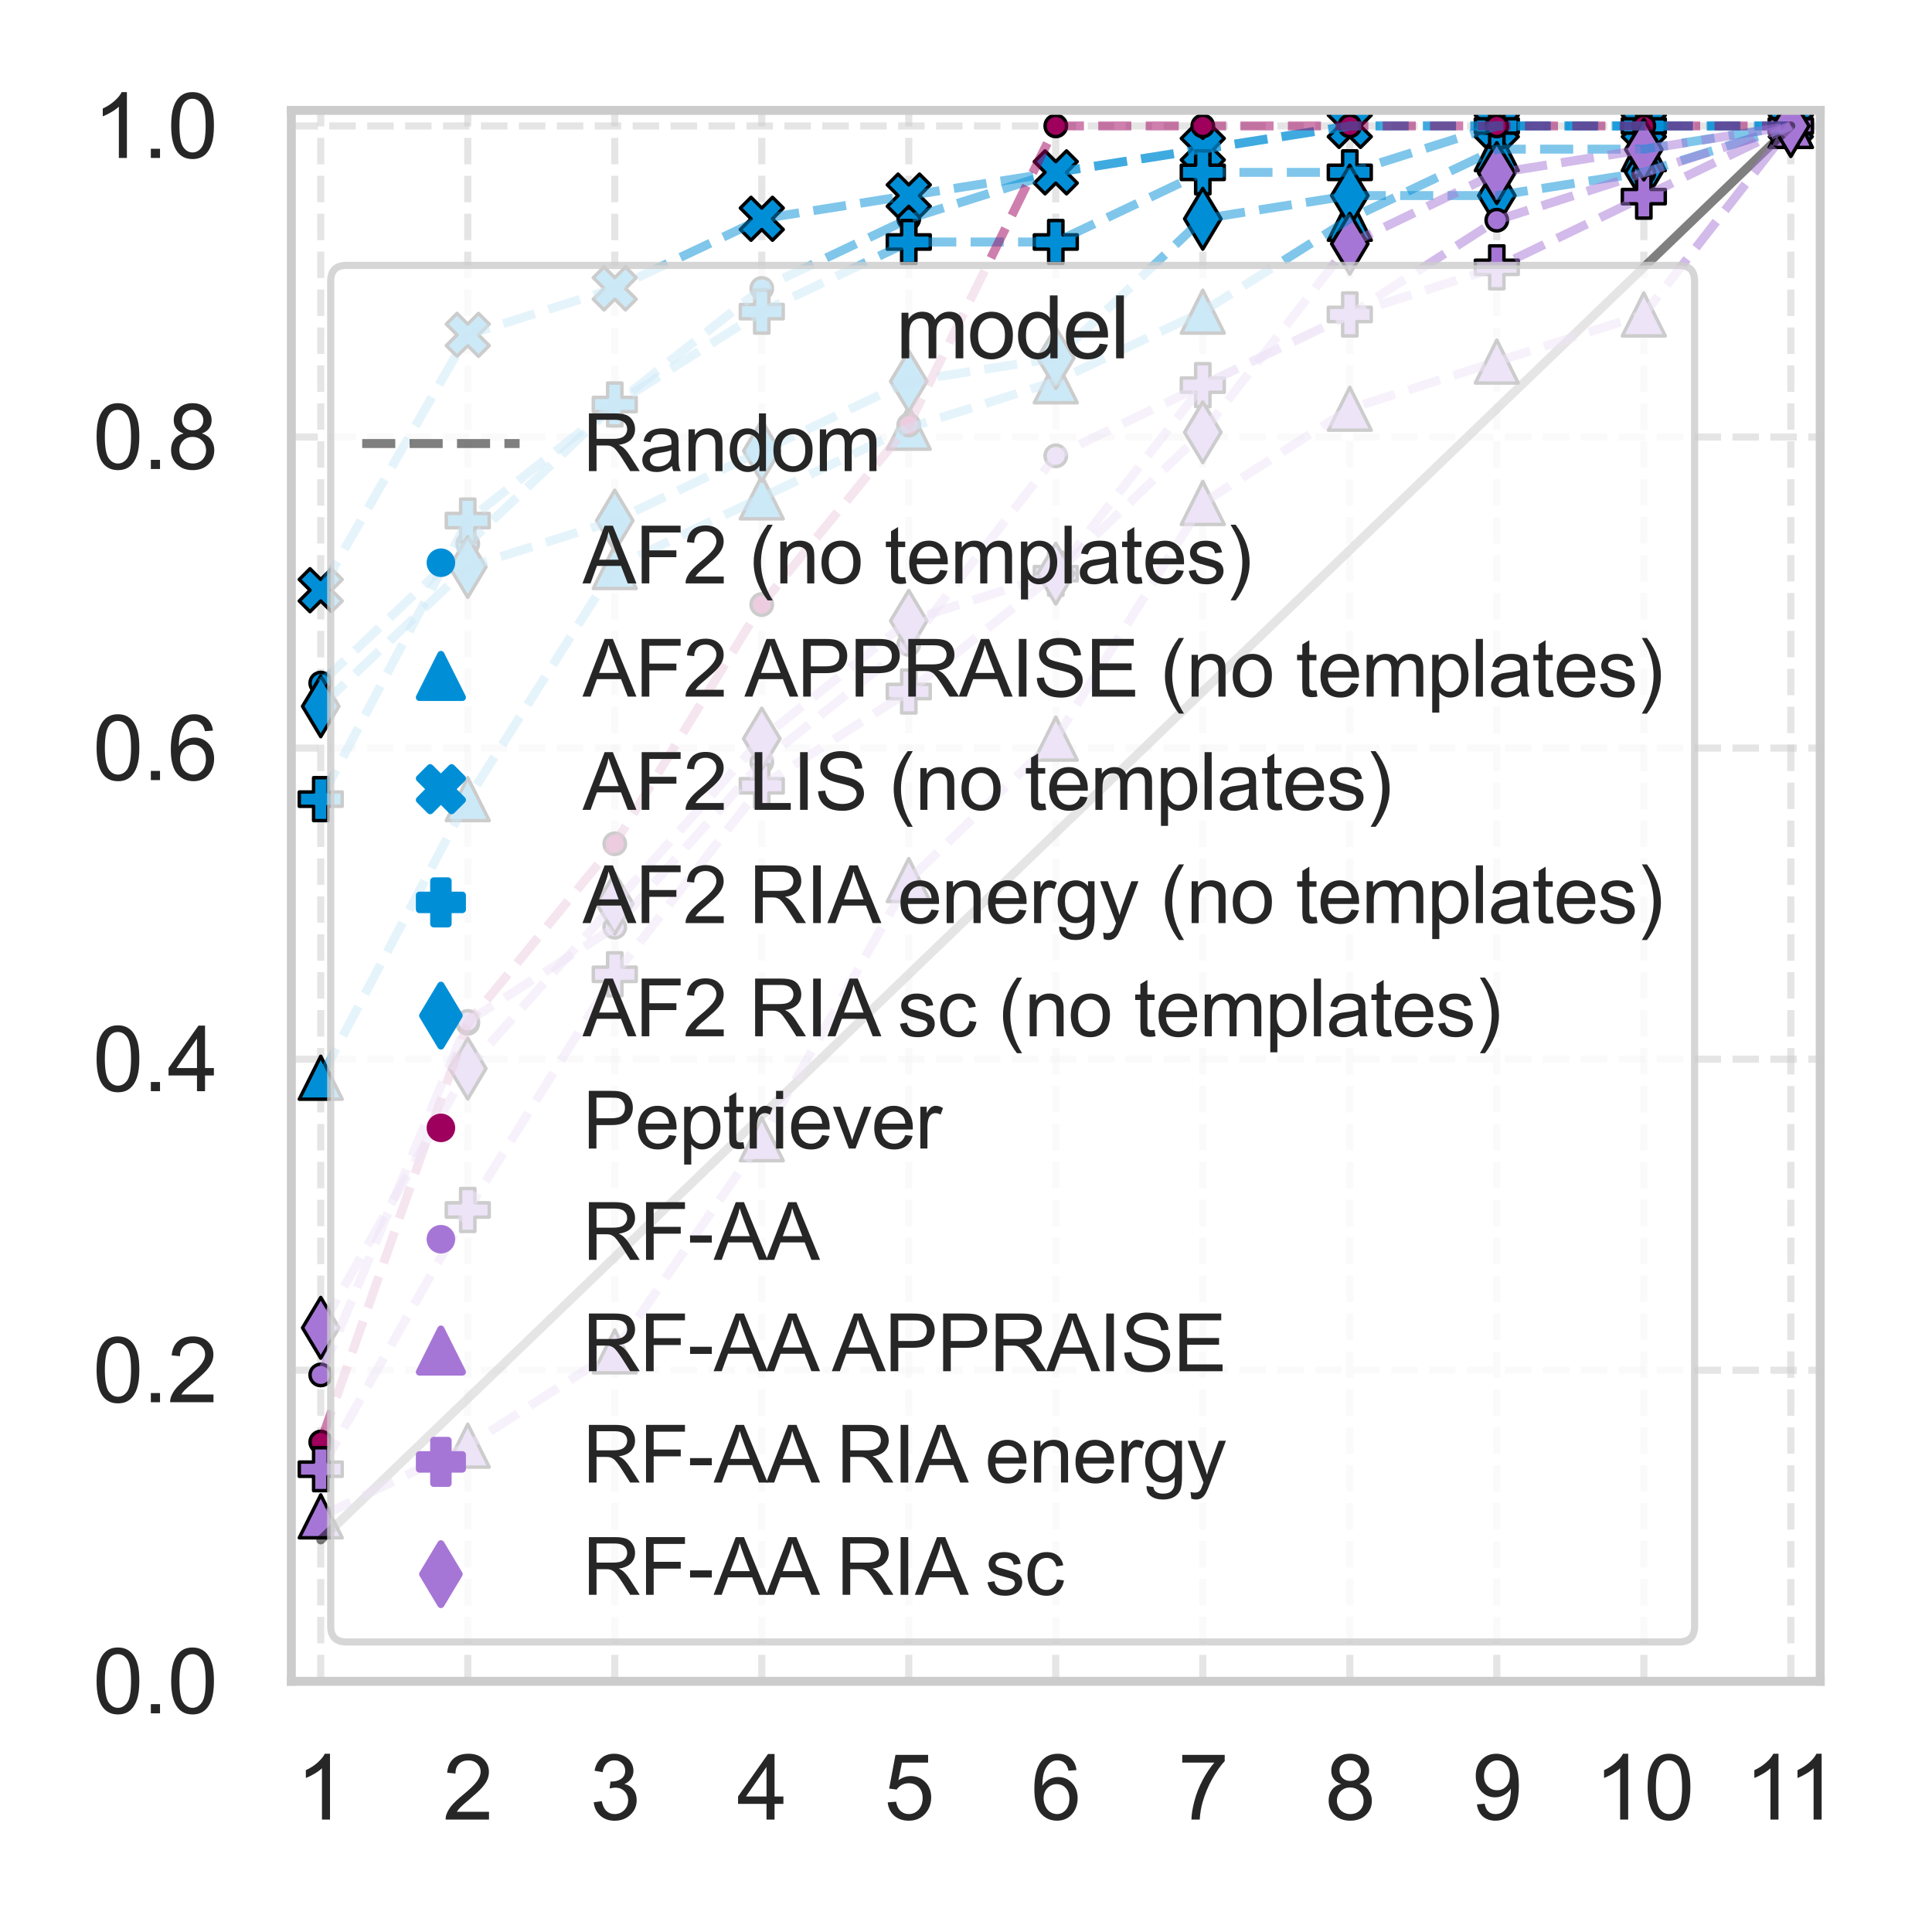 <?xml version="1.0" encoding="utf-8" standalone="no"?>
<!DOCTYPE svg PUBLIC "-//W3C//DTD SVG 1.1//EN"
  "http://www.w3.org/Graphics/SVG/1.1/DTD/svg11.dtd">
<svg xmlns:xlink="http://www.w3.org/1999/xlink" width="216pt" height="216pt" viewBox="0 0 216 216" xmlns="http://www.w3.org/2000/svg" version="1.1">
 <defs>
  <style type="text/css">*{stroke-linejoin: round; stroke-linecap: butt}</style>
 </defs>
 <g id="figure_1">
  <g id="patch_1">
   <path d="M 0 216 
L 216 216 
L 216 0 
L 0 0 
z
" style="fill: #ffffff"/>
  </g>
  <g id="axes_1">
   <g id="patch_2">
    <path d="M 32.573 187.972 
L 203.503 187.972 
L 203.503 12.34 
L 32.573 12.34 
z
" style="fill: #ffffff"/>
   </g>
   <g id="matplotlib.axis_1">
    <g id="xtick_1">
     <g id="line2d_1">
      <path d="M 35.86 187.972 
L 35.86 12.34 
" clip-path="url(#p759c64ce08)" style="fill: none; stroke-dasharray: 2.96,1.28; stroke-dashoffset: 0; stroke: #cccccc; stroke-opacity: 0.5; stroke-width: 0.8"/>
     </g>
     <g id="text_1">
      <!-- 1 -->
      <g style="fill: #262626" transform="translate(33.08 203.43) scale(0.1 -0.1)">
       <defs>
        <path id="ArialMT-31" d="M 2384 0 
L 1822 0 
L 1822 3584 
Q 1619 3391 1289 3197 
Q 959 3003 697 2906 
L 697 3450 
Q 1169 3672 1522 3987 
Q 1875 4303 2022 4600 
L 2384 4600 
L 2384 0 
z
" transform="scale(0.016)"/>
       </defs>
       <use xlink:href="#ArialMT-31"/>
      </g>
     </g>
    </g>
    <g id="xtick_2">
     <g id="line2d_2">
      <path d="M 52.296 187.972 
L 52.296 12.34 
" clip-path="url(#p759c64ce08)" style="fill: none; stroke-dasharray: 2.96,1.28; stroke-dashoffset: 0; stroke: #cccccc; stroke-opacity: 0.5; stroke-width: 0.8"/>
     </g>
     <g id="text_2">
      <!-- 2 -->
      <g style="fill: #262626" transform="translate(49.515 203.43) scale(0.1 -0.1)">
       <defs>
        <path id="ArialMT-32" d="M 3222 541 
L 3222 0 
L 194 0 
Q 188 203 259 391 
Q 375 700 629 1000 
Q 884 1300 1366 1694 
Q 2113 2306 2375 2664 
Q 2638 3022 2638 3341 
Q 2638 3675 2398 3904 
Q 2159 4134 1775 4134 
Q 1369 4134 1125 3890 
Q 881 3647 878 3216 
L 300 3275 
Q 359 3922 746 4261 
Q 1134 4600 1788 4600 
Q 2447 4600 2831 4234 
Q 3216 3869 3216 3328 
Q 3216 3053 3103 2787 
Q 2991 2522 2730 2228 
Q 2469 1934 1863 1422 
Q 1356 997 1212 845 
Q 1069 694 975 541 
L 3222 541 
z
" transform="scale(0.016)"/>
       </defs>
       <use xlink:href="#ArialMT-32"/>
      </g>
     </g>
    </g>
    <g id="xtick_3">
     <g id="line2d_3">
      <path d="M 68.731 187.972 
L 68.731 12.34 
" clip-path="url(#p759c64ce08)" style="fill: none; stroke-dasharray: 2.96,1.28; stroke-dashoffset: 0; stroke: #cccccc; stroke-opacity: 0.5; stroke-width: 0.8"/>
     </g>
     <g id="text_3">
      <!-- 3 -->
      <g style="fill: #262626" transform="translate(65.951 203.43) scale(0.1 -0.1)">
       <defs>
        <path id="ArialMT-33" d="M 269 1209 
L 831 1284 
Q 928 806 1161 595 
Q 1394 384 1728 384 
Q 2125 384 2398 659 
Q 2672 934 2672 1341 
Q 2672 1728 2419 1979 
Q 2166 2231 1775 2231 
Q 1616 2231 1378 2169 
L 1441 2663 
Q 1497 2656 1531 2656 
Q 1891 2656 2178 2843 
Q 2466 3031 2466 3422 
Q 2466 3731 2256 3934 
Q 2047 4138 1716 4138 
Q 1388 4138 1169 3931 
Q 950 3725 888 3313 
L 325 3413 
Q 428 3978 793 4289 
Q 1159 4600 1703 4600 
Q 2078 4600 2393 4439 
Q 2709 4278 2876 4000 
Q 3044 3722 3044 3409 
Q 3044 3113 2884 2869 
Q 2725 2625 2413 2481 
Q 2819 2388 3044 2092 
Q 3269 1797 3269 1353 
Q 3269 753 2831 336 
Q 2394 -81 1725 -81 
Q 1122 -81 723 278 
Q 325 638 269 1209 
z
" transform="scale(0.016)"/>
       </defs>
       <use xlink:href="#ArialMT-33"/>
      </g>
     </g>
    </g>
    <g id="xtick_4">
     <g id="line2d_4">
      <path d="M 85.167 187.972 
L 85.167 12.34 
" clip-path="url(#p759c64ce08)" style="fill: none; stroke-dasharray: 2.96,1.28; stroke-dashoffset: 0; stroke: #cccccc; stroke-opacity: 0.5; stroke-width: 0.8"/>
     </g>
     <g id="text_4">
      <!-- 4 -->
      <g style="fill: #262626" transform="translate(82.386 203.43) scale(0.1 -0.1)">
       <defs>
        <path id="ArialMT-34" d="M 2069 0 
L 2069 1097 
L 81 1097 
L 81 1613 
L 2172 4581 
L 2631 4581 
L 2631 1613 
L 3250 1613 
L 3250 1097 
L 2631 1097 
L 2631 0 
L 2069 0 
z
M 2069 1613 
L 2069 3678 
L 634 1613 
L 2069 1613 
z
" transform="scale(0.016)"/>
       </defs>
       <use xlink:href="#ArialMT-34"/>
      </g>
     </g>
    </g>
    <g id="xtick_5">
     <g id="line2d_5">
      <path d="M 101.602 187.972 
L 101.602 12.34 
" clip-path="url(#p759c64ce08)" style="fill: none; stroke-dasharray: 2.96,1.28; stroke-dashoffset: 0; stroke: #cccccc; stroke-opacity: 0.5; stroke-width: 0.8"/>
     </g>
     <g id="text_5">
      <!-- 5 -->
      <g style="fill: #262626" transform="translate(98.822 203.43) scale(0.1 -0.1)">
       <defs>
        <path id="ArialMT-35" d="M 266 1200 
L 856 1250 
Q 922 819 1161 601 
Q 1400 384 1738 384 
Q 2144 384 2425 690 
Q 2706 997 2706 1503 
Q 2706 1984 2436 2262 
Q 2166 2541 1728 2541 
Q 1456 2541 1237 2417 
Q 1019 2294 894 2097 
L 366 2166 
L 809 4519 
L 3088 4519 
L 3088 3981 
L 1259 3981 
L 1013 2750 
Q 1425 3038 1878 3038 
Q 2478 3038 2890 2622 
Q 3303 2206 3303 1553 
Q 3303 931 2941 478 
Q 2500 -78 1738 -78 
Q 1113 -78 717 272 
Q 322 622 266 1200 
z
" transform="scale(0.016)"/>
       </defs>
       <use xlink:href="#ArialMT-35"/>
      </g>
     </g>
    </g>
    <g id="xtick_6">
     <g id="line2d_6">
      <path d="M 118.038 187.972 
L 118.038 12.34 
" clip-path="url(#p759c64ce08)" style="fill: none; stroke-dasharray: 2.96,1.28; stroke-dashoffset: 0; stroke: #cccccc; stroke-opacity: 0.5; stroke-width: 0.8"/>
     </g>
     <g id="text_6">
      <!-- 6 -->
      <g style="fill: #262626" transform="translate(115.257 203.43) scale(0.1 -0.1)">
       <defs>
        <path id="ArialMT-36" d="M 3184 3459 
L 2625 3416 
Q 2550 3747 2413 3897 
Q 2184 4138 1850 4138 
Q 1581 4138 1378 3988 
Q 1113 3794 959 3422 
Q 806 3050 800 2363 
Q 1003 2672 1297 2822 
Q 1591 2972 1913 2972 
Q 2475 2972 2870 2558 
Q 3266 2144 3266 1488 
Q 3266 1056 3080 686 
Q 2894 316 2569 119 
Q 2244 -78 1831 -78 
Q 1128 -78 684 439 
Q 241 956 241 2144 
Q 241 3472 731 4075 
Q 1159 4600 1884 4600 
Q 2425 4600 2770 4297 
Q 3116 3994 3184 3459 
z
M 888 1484 
Q 888 1194 1011 928 
Q 1134 663 1356 523 
Q 1578 384 1822 384 
Q 2178 384 2434 671 
Q 2691 959 2691 1453 
Q 2691 1928 2437 2201 
Q 2184 2475 1800 2475 
Q 1419 2475 1153 2201 
Q 888 1928 888 1484 
z
" transform="scale(0.016)"/>
       </defs>
       <use xlink:href="#ArialMT-36"/>
      </g>
     </g>
    </g>
    <g id="xtick_7">
     <g id="line2d_7">
      <path d="M 134.473 187.972 
L 134.473 12.34 
" clip-path="url(#p759c64ce08)" style="fill: none; stroke-dasharray: 2.96,1.28; stroke-dashoffset: 0; stroke: #cccccc; stroke-opacity: 0.5; stroke-width: 0.8"/>
     </g>
     <g id="text_7">
      <!-- 7 -->
      <g style="fill: #262626" transform="translate(131.693 203.43) scale(0.1 -0.1)">
       <defs>
        <path id="ArialMT-37" d="M 303 3981 
L 303 4522 
L 3269 4522 
L 3269 4084 
Q 2831 3619 2401 2847 
Q 1972 2075 1738 1259 
Q 1569 684 1522 0 
L 944 0 
Q 953 541 1156 1306 
Q 1359 2072 1739 2783 
Q 2119 3494 2547 3981 
L 303 3981 
z
" transform="scale(0.016)"/>
       </defs>
       <use xlink:href="#ArialMT-37"/>
      </g>
     </g>
    </g>
    <g id="xtick_8">
     <g id="line2d_8">
      <path d="M 150.909 187.972 
L 150.909 12.34 
" clip-path="url(#p759c64ce08)" style="fill: none; stroke-dasharray: 2.96,1.28; stroke-dashoffset: 0; stroke: #cccccc; stroke-opacity: 0.5; stroke-width: 0.8"/>
     </g>
     <g id="text_8">
      <!-- 8 -->
      <g style="fill: #262626" transform="translate(148.128 203.43) scale(0.1 -0.1)">
       <defs>
        <path id="ArialMT-38" d="M 1131 2484 
Q 781 2613 612 2850 
Q 444 3088 444 3419 
Q 444 3919 803 4259 
Q 1163 4600 1759 4600 
Q 2359 4600 2725 4251 
Q 3091 3903 3091 3403 
Q 3091 3084 2923 2848 
Q 2756 2613 2416 2484 
Q 2838 2347 3058 2040 
Q 3278 1734 3278 1309 
Q 3278 722 2862 322 
Q 2447 -78 1769 -78 
Q 1091 -78 675 323 
Q 259 725 259 1325 
Q 259 1772 486 2073 
Q 713 2375 1131 2484 
z
M 1019 3438 
Q 1019 3113 1228 2906 
Q 1438 2700 1772 2700 
Q 2097 2700 2305 2904 
Q 2513 3109 2513 3406 
Q 2513 3716 2298 3927 
Q 2084 4138 1766 4138 
Q 1444 4138 1231 3931 
Q 1019 3725 1019 3438 
z
M 838 1322 
Q 838 1081 952 856 
Q 1066 631 1291 507 
Q 1516 384 1775 384 
Q 2178 384 2440 643 
Q 2703 903 2703 1303 
Q 2703 1709 2433 1975 
Q 2163 2241 1756 2241 
Q 1359 2241 1098 1978 
Q 838 1716 838 1322 
z
" transform="scale(0.016)"/>
       </defs>
       <use xlink:href="#ArialMT-38"/>
      </g>
     </g>
    </g>
    <g id="xtick_9">
     <g id="line2d_9">
      <path d="M 167.344 187.972 
L 167.344 12.34 
" clip-path="url(#p759c64ce08)" style="fill: none; stroke-dasharray: 2.96,1.28; stroke-dashoffset: 0; stroke: #cccccc; stroke-opacity: 0.5; stroke-width: 0.8"/>
     </g>
     <g id="text_9">
      <!-- 9 -->
      <g style="fill: #262626" transform="translate(164.564 203.43) scale(0.1 -0.1)">
       <defs>
        <path id="ArialMT-39" d="M 350 1059 
L 891 1109 
Q 959 728 1153 556 
Q 1347 384 1650 384 
Q 1909 384 2104 503 
Q 2300 622 2425 820 
Q 2550 1019 2634 1356 
Q 2719 1694 2719 2044 
Q 2719 2081 2716 2156 
Q 2547 1888 2255 1720 
Q 1963 1553 1622 1553 
Q 1053 1553 659 1965 
Q 266 2378 266 3053 
Q 266 3750 677 4175 
Q 1088 4600 1706 4600 
Q 2153 4600 2523 4359 
Q 2894 4119 3086 3673 
Q 3278 3228 3278 2384 
Q 3278 1506 3087 986 
Q 2897 466 2520 194 
Q 2144 -78 1638 -78 
Q 1100 -78 759 220 
Q 419 519 350 1059 
z
M 2653 3081 
Q 2653 3566 2395 3850 
Q 2138 4134 1775 4134 
Q 1400 4134 1122 3828 
Q 844 3522 844 3034 
Q 844 2597 1108 2323 
Q 1372 2050 1759 2050 
Q 2150 2050 2401 2323 
Q 2653 2597 2653 3081 
z
" transform="scale(0.016)"/>
       </defs>
       <use xlink:href="#ArialMT-39"/>
      </g>
     </g>
    </g>
    <g id="xtick_10">
     <g id="line2d_10">
      <path d="M 183.78 187.972 
L 183.78 12.34 
" clip-path="url(#p759c64ce08)" style="fill: none; stroke-dasharray: 2.96,1.28; stroke-dashoffset: 0; stroke: #cccccc; stroke-opacity: 0.5; stroke-width: 0.8"/>
     </g>
     <g id="text_10">
      <!-- 10 -->
      <g style="fill: #262626" transform="translate(178.219 203.43) scale(0.1 -0.1)">
       <defs>
        <path id="ArialMT-30" d="M 266 2259 
Q 266 3072 433 3567 
Q 600 4063 929 4331 
Q 1259 4600 1759 4600 
Q 2128 4600 2406 4451 
Q 2684 4303 2865 4023 
Q 3047 3744 3150 3342 
Q 3253 2941 3253 2259 
Q 3253 1453 3087 958 
Q 2922 463 2592 192 
Q 2263 -78 1759 -78 
Q 1097 -78 719 397 
Q 266 969 266 2259 
z
M 844 2259 
Q 844 1131 1108 757 
Q 1372 384 1759 384 
Q 2147 384 2411 759 
Q 2675 1134 2675 2259 
Q 2675 3391 2411 3762 
Q 2147 4134 1753 4134 
Q 1366 4134 1134 3806 
Q 844 3388 844 2259 
z
" transform="scale(0.016)"/>
       </defs>
       <use xlink:href="#ArialMT-31"/>
       <use xlink:href="#ArialMT-30" x="55.615"/>
      </g>
     </g>
    </g>
    <g id="xtick_11">
     <g id="line2d_11">
      <path d="M 200.216 187.972 
L 200.216 12.34 
" clip-path="url(#p759c64ce08)" style="fill: none; stroke-dasharray: 2.96,1.28; stroke-dashoffset: 0; stroke: #cccccc; stroke-opacity: 0.5; stroke-width: 0.8"/>
     </g>
     <g id="text_11">
      <!-- 11 -->
      <g style="fill: #262626" transform="translate(195.023 203.43) scale(0.1 -0.1)">
       <use xlink:href="#ArialMT-31"/>
       <use xlink:href="#ArialMT-31" x="48.24"/>
      </g>
     </g>
    </g>
   </g>
   <g id="matplotlib.axis_2">
    <g id="ytick_1">
     <g id="line2d_12">
      <path d="M 32.573 187.972 
L 203.503 187.972 
" clip-path="url(#p759c64ce08)" style="fill: none; stroke-dasharray: 2.96,1.28; stroke-dashoffset: 0; stroke: #cccccc; stroke-opacity: 0.5; stroke-width: 0.8"/>
     </g>
     <g id="text_12">
      <!-- 0.0 -->
      <g style="fill: #262626" transform="translate(10.373 191.551) scale(0.1 -0.1)">
       <defs>
        <path id="ArialMT-2e" d="M 581 0 
L 581 641 
L 1222 641 
L 1222 0 
L 581 0 
z
" transform="scale(0.016)"/>
       </defs>
       <use xlink:href="#ArialMT-30"/>
       <use xlink:href="#ArialMT-2e" x="55.615"/>
       <use xlink:href="#ArialMT-30" x="83.398"/>
      </g>
     </g>
    </g>
    <g id="ytick_2">
     <g id="line2d_13">
      <path d="M 32.573 153.193 
L 203.503 153.193 
" clip-path="url(#p759c64ce08)" style="fill: none; stroke-dasharray: 2.96,1.28; stroke-dashoffset: 0; stroke: #cccccc; stroke-opacity: 0.5; stroke-width: 0.8"/>
     </g>
     <g id="text_13">
      <!-- 0.2 -->
      <g style="fill: #262626" transform="translate(10.373 156.772) scale(0.1 -0.1)">
       <use xlink:href="#ArialMT-30"/>
       <use xlink:href="#ArialMT-2e" x="55.615"/>
       <use xlink:href="#ArialMT-32" x="83.398"/>
      </g>
     </g>
    </g>
    <g id="ytick_3">
     <g id="line2d_14">
      <path d="M 32.573 118.415 
L 203.503 118.415 
" clip-path="url(#p759c64ce08)" style="fill: none; stroke-dasharray: 2.96,1.28; stroke-dashoffset: 0; stroke: #cccccc; stroke-opacity: 0.5; stroke-width: 0.8"/>
     </g>
     <g id="text_14">
      <!-- 0.4 -->
      <g style="fill: #262626" transform="translate(10.373 121.994) scale(0.1 -0.1)">
       <use xlink:href="#ArialMT-30"/>
       <use xlink:href="#ArialMT-2e" x="55.615"/>
       <use xlink:href="#ArialMT-34" x="83.398"/>
      </g>
     </g>
    </g>
    <g id="ytick_4">
     <g id="line2d_15">
      <path d="M 32.573 83.636 
L 203.503 83.636 
" clip-path="url(#p759c64ce08)" style="fill: none; stroke-dasharray: 2.96,1.28; stroke-dashoffset: 0; stroke: #cccccc; stroke-opacity: 0.5; stroke-width: 0.8"/>
     </g>
     <g id="text_15">
      <!-- 0.6 -->
      <g style="fill: #262626" transform="translate(10.373 87.215) scale(0.1 -0.1)">
       <use xlink:href="#ArialMT-30"/>
       <use xlink:href="#ArialMT-2e" x="55.615"/>
       <use xlink:href="#ArialMT-36" x="83.398"/>
      </g>
     </g>
    </g>
    <g id="ytick_5">
     <g id="line2d_16">
      <path d="M 32.573 48.857 
L 203.503 48.857 
" clip-path="url(#p759c64ce08)" style="fill: none; stroke-dasharray: 2.96,1.28; stroke-dashoffset: 0; stroke: #cccccc; stroke-opacity: 0.5; stroke-width: 0.8"/>
     </g>
     <g id="text_16">
      <!-- 0.8 -->
      <g style="fill: #262626" transform="translate(10.373 52.436) scale(0.1 -0.1)">
       <use xlink:href="#ArialMT-30"/>
       <use xlink:href="#ArialMT-2e" x="55.615"/>
       <use xlink:href="#ArialMT-38" x="83.398"/>
      </g>
     </g>
    </g>
    <g id="ytick_6">
     <g id="line2d_17">
      <path d="M 32.573 14.079 
L 203.503 14.079 
" clip-path="url(#p759c64ce08)" style="fill: none; stroke-dasharray: 2.96,1.28; stroke-dashoffset: 0; stroke: #cccccc; stroke-opacity: 0.5; stroke-width: 0.8"/>
     </g>
     <g id="text_17">
      <!-- 1.0 -->
      <g style="fill: #262626" transform="translate(10.373 17.658) scale(0.1 -0.1)">
       <use xlink:href="#ArialMT-31"/>
       <use xlink:href="#ArialMT-2e" x="55.615"/>
       <use xlink:href="#ArialMT-30" x="83.398"/>
      </g>
     </g>
    </g>
   </g>
   <g id="PolyCollection_1"/>
   <g id="PolyCollection_2"/>
   <g id="PolyCollection_3"/>
   <g id="PolyCollection_4"/>
   <g id="PolyCollection_5"/>
   <g id="PolyCollection_6"/>
   <g id="PolyCollection_7"/>
   <g id="PolyCollection_8"/>
   <g id="PolyCollection_9"/>
   <g id="PolyCollection_10"/>
   <g id="PathCollection_1">
    <path d="M 35.86 77.569 
C 36.178 77.569 36.484 77.442 36.709 77.217 
C 36.934 76.992 37.06 76.687 37.06 76.369 
C 37.06 76.051 36.934 75.745 36.709 75.52 
C 36.484 75.295 36.178 75.169 35.86 75.169 
C 35.542 75.169 35.237 75.295 35.012 75.52 
C 34.787 75.745 34.66 76.051 34.66 76.369 
C 34.66 76.687 34.787 76.992 35.012 77.217 
C 35.237 77.442 35.542 77.569 35.86 77.569 
z
" clip-path="url(#p759c64ce08)" style="fill: #008fd7; stroke: #000000; stroke-width: 0.384"/>
    <path d="M 52.296 61.996 
C 52.614 61.996 52.919 61.87 53.144 61.645 
C 53.369 61.42 53.496 61.115 53.496 60.796 
C 53.496 60.478 53.369 60.173 53.144 59.948 
C 52.919 59.723 52.614 59.596 52.296 59.596 
C 51.977 59.596 51.672 59.723 51.447 59.948 
C 51.222 60.173 51.096 60.478 51.096 60.796 
C 51.096 61.115 51.222 61.42 51.447 61.645 
C 51.672 61.87 51.977 61.996 52.296 61.996 
z
" clip-path="url(#p759c64ce08)" style="fill: #008fd7; stroke: #000000; stroke-width: 0.384"/>
    <path d="M 68.731 46.424 
C 69.049 46.424 69.355 46.297 69.58 46.072 
C 69.805 45.847 69.931 45.542 69.931 45.224 
C 69.931 44.906 69.805 44.6 69.58 44.375 
C 69.355 44.15 69.049 44.024 68.731 44.024 
C 68.413 44.024 68.108 44.15 67.883 44.375 
C 67.658 44.6 67.531 44.906 67.531 45.224 
C 67.531 45.542 67.658 45.847 67.883 46.072 
C 68.108 46.297 68.413 46.424 68.731 46.424 
z
" clip-path="url(#p759c64ce08)" style="fill: #008fd7; stroke: #000000; stroke-width: 0.384"/>
    <path d="M 85.167 33.447 
C 85.485 33.447 85.79 33.32 86.015 33.095 
C 86.24 32.87 86.367 32.565 86.367 32.247 
C 86.367 31.928 86.24 31.623 86.015 31.398 
C 85.79 31.173 85.485 31.047 85.167 31.047 
C 84.848 31.047 84.543 31.173 84.318 31.398 
C 84.093 31.623 83.967 31.928 83.967 32.247 
C 83.967 32.565 84.093 32.87 84.318 33.095 
C 84.543 33.32 84.848 33.447 85.167 33.447 
z
" clip-path="url(#p759c64ce08)" style="fill: #008fd7; stroke: #000000; stroke-width: 0.384"/>
    <path d="M 101.602 25.66 
C 101.921 25.66 102.226 25.534 102.451 25.309 
C 102.676 25.084 102.802 24.779 102.802 24.46 
C 102.802 24.142 102.676 23.837 102.451 23.612 
C 102.226 23.387 101.921 23.26 101.602 23.26 
C 101.284 23.26 100.979 23.387 100.754 23.612 
C 100.529 23.837 100.402 24.142 100.402 24.46 
C 100.402 24.779 100.529 25.084 100.754 25.309 
C 100.979 25.534 101.284 25.66 101.602 25.66 
z
" clip-path="url(#p759c64ce08)" style="fill: #008fd7; stroke: #000000; stroke-width: 0.384"/>
    <path d="M 118.038 20.47 
C 118.356 20.47 118.661 20.343 118.886 20.118 
C 119.111 19.893 119.238 19.588 119.238 19.27 
C 119.238 18.951 119.111 18.646 118.886 18.421 
C 118.661 18.196 118.356 18.07 118.038 18.07 
C 117.72 18.07 117.414 18.196 117.189 18.421 
C 116.964 18.646 116.838 18.951 116.838 19.27 
C 116.838 19.588 116.964 19.893 117.189 20.118 
C 117.414 20.343 117.72 20.47 118.038 20.47 
z
" clip-path="url(#p759c64ce08)" style="fill: #008fd7; stroke: #000000; stroke-width: 0.384"/>
    <path d="M 134.473 17.874 
C 134.792 17.874 135.097 17.748 135.322 17.523 
C 135.547 17.298 135.673 16.992 135.673 16.674 
C 135.673 16.356 135.547 16.051 135.322 15.826 
C 135.097 15.601 134.792 15.474 134.473 15.474 
C 134.155 15.474 133.85 15.601 133.625 15.826 
C 133.4 16.051 133.273 16.356 133.273 16.674 
C 133.273 16.992 133.4 17.298 133.625 17.523 
C 133.85 17.748 134.155 17.874 134.473 17.874 
z
" clip-path="url(#p759c64ce08)" style="fill: #008fd7; stroke: #000000; stroke-width: 0.384"/>
    <path d="M 150.909 15.279 
C 151.227 15.279 151.532 15.152 151.757 14.927 
C 151.982 14.702 152.109 14.397 152.109 14.079 
C 152.109 13.76 151.982 13.455 151.757 13.23 
C 151.532 13.005 151.227 12.879 150.909 12.879 
C 150.591 12.879 150.285 13.005 150.06 13.23 
C 149.835 13.455 149.709 13.76 149.709 14.079 
C 149.709 14.397 149.835 14.702 150.06 14.927 
C 150.285 15.152 150.591 15.279 150.909 15.279 
z
" clip-path="url(#p759c64ce08)" style="fill: #008fd7; stroke: #000000; stroke-width: 0.384"/>
    <path d="M 167.344 15.279 
C 167.663 15.279 167.968 15.152 168.193 14.927 
C 168.418 14.702 168.544 14.397 168.544 14.079 
C 168.544 13.76 168.418 13.455 168.193 13.23 
C 167.968 13.005 167.663 12.879 167.344 12.879 
C 167.026 12.879 166.721 13.005 166.496 13.23 
C 166.271 13.455 166.144 13.76 166.144 14.079 
C 166.144 14.397 166.271 14.702 166.496 14.927 
C 166.721 15.152 167.026 15.279 167.344 15.279 
z
" clip-path="url(#p759c64ce08)" style="fill: #008fd7; stroke: #000000; stroke-width: 0.384"/>
    <path d="M 183.78 15.279 
C 184.098 15.279 184.403 15.152 184.629 14.927 
C 184.854 14.702 184.98 14.397 184.98 14.079 
C 184.98 13.76 184.854 13.455 184.629 13.23 
C 184.403 13.005 184.098 12.879 183.78 12.879 
C 183.462 12.879 183.156 13.005 182.931 13.23 
C 182.706 13.455 182.58 13.76 182.58 14.079 
C 182.58 14.397 182.706 14.702 182.931 14.927 
C 183.156 15.152 183.462 15.279 183.78 15.279 
z
" clip-path="url(#p759c64ce08)" style="fill: #008fd7; stroke: #000000; stroke-width: 0.384"/>
    <path d="M 200.216 15.279 
C 200.534 15.279 200.839 15.152 201.064 14.927 
C 201.289 14.702 201.416 14.397 201.416 14.079 
C 201.416 13.76 201.289 13.455 201.064 13.23 
C 200.839 13.005 200.534 12.879 200.216 12.879 
C 199.897 12.879 199.592 13.005 199.367 13.23 
C 199.142 13.455 199.016 13.76 199.016 14.079 
C 199.016 14.397 199.142 14.702 199.367 14.927 
C 199.592 15.152 199.897 15.279 200.216 15.279 
z
" clip-path="url(#p759c64ce08)" style="fill: #008fd7; stroke: #000000; stroke-width: 0.384"/>
    <path d="M 35.86 118.091 
L 33.46 122.891 
L 38.26 122.891 
z
" clip-path="url(#p759c64ce08)" style="fill: #008fd7; stroke: #000000; stroke-width: 0.384"/>
    <path d="M 52.296 86.946 
L 49.896 91.746 
L 54.696 91.746 
z
" clip-path="url(#p759c64ce08)" style="fill: #008fd7; stroke: #000000; stroke-width: 0.384"/>
    <path d="M 68.731 60.992 
L 66.331 65.792 
L 71.131 65.792 
z
" clip-path="url(#p759c64ce08)" style="fill: #008fd7; stroke: #000000; stroke-width: 0.384"/>
    <path d="M 85.167 53.205 
L 82.767 58.005 
L 87.567 58.005 
z
" clip-path="url(#p759c64ce08)" style="fill: #008fd7; stroke: #000000; stroke-width: 0.384"/>
    <path d="M 101.602 45.419 
L 99.202 50.219 
L 104.002 50.219 
z
" clip-path="url(#p759c64ce08)" style="fill: #008fd7; stroke: #000000; stroke-width: 0.384"/>
    <path d="M 118.038 40.228 
L 115.638 45.028 
L 120.438 45.028 
z
" clip-path="url(#p759c64ce08)" style="fill: #008fd7; stroke: #000000; stroke-width: 0.384"/>
    <path d="M 134.473 32.442 
L 132.073 37.242 
L 136.873 37.242 
z
" clip-path="url(#p759c64ce08)" style="fill: #008fd7; stroke: #000000; stroke-width: 0.384"/>
    <path d="M 150.909 22.06 
L 148.509 26.86 
L 153.309 26.86 
z
" clip-path="url(#p759c64ce08)" style="fill: #008fd7; stroke: #000000; stroke-width: 0.384"/>
    <path d="M 167.344 14.274 
L 164.944 19.074 
L 169.744 19.074 
z
" clip-path="url(#p759c64ce08)" style="fill: #008fd7; stroke: #000000; stroke-width: 0.384"/>
    <path d="M 183.78 14.274 
L 181.38 19.074 
L 186.18 19.074 
z
" clip-path="url(#p759c64ce08)" style="fill: #008fd7; stroke: #000000; stroke-width: 0.384"/>
    <path d="M 200.216 11.679 
L 197.816 16.479 
L 202.616 16.479 
z
" clip-path="url(#p759c64ce08)" style="fill: #008fd7; stroke: #000000; stroke-width: 0.384"/>
    <path d="M 34.66 68.387 
L 35.86 67.187 
L 37.06 68.387 
L 38.26 67.187 
L 37.06 65.987 
L 38.26 64.787 
L 37.06 63.587 
L 35.86 64.787 
L 34.66 63.587 
L 33.46 64.787 
L 34.66 65.987 
L 33.46 67.187 
z
" clip-path="url(#p759c64ce08)" style="fill: #008fd7; stroke: #000000; stroke-width: 0.384"/>
    <path d="M 51.096 39.838 
L 52.296 38.638 
L 53.496 39.838 
L 54.696 38.638 
L 53.496 37.438 
L 54.696 36.238 
L 53.496 35.038 
L 52.296 36.238 
L 51.096 35.038 
L 49.896 36.238 
L 51.096 37.438 
L 49.896 38.638 
z
" clip-path="url(#p759c64ce08)" style="fill: #008fd7; stroke: #000000; stroke-width: 0.384"/>
    <path d="M 67.531 34.647 
L 68.731 33.447 
L 69.931 34.647 
L 71.131 33.447 
L 69.931 32.247 
L 71.131 31.047 
L 69.931 29.847 
L 68.731 31.047 
L 67.531 29.847 
L 66.331 31.047 
L 67.531 32.247 
L 66.331 33.447 
z
" clip-path="url(#p759c64ce08)" style="fill: #008fd7; stroke: #000000; stroke-width: 0.384"/>
    <path d="M 83.967 26.86 
L 85.167 25.66 
L 86.367 26.86 
L 87.567 25.66 
L 86.367 24.46 
L 87.567 23.26 
L 86.367 22.06 
L 85.167 23.26 
L 83.967 22.06 
L 82.767 23.26 
L 83.967 24.46 
L 82.767 25.66 
z
" clip-path="url(#p759c64ce08)" style="fill: #008fd7; stroke: #000000; stroke-width: 0.384"/>
    <path d="M 100.402 24.265 
L 101.602 23.065 
L 102.802 24.265 
L 104.002 23.065 
L 102.802 21.865 
L 104.002 20.665 
L 102.802 19.465 
L 101.602 20.665 
L 100.402 19.465 
L 99.202 20.665 
L 100.402 21.865 
L 99.202 23.065 
z
" clip-path="url(#p759c64ce08)" style="fill: #008fd7; stroke: #000000; stroke-width: 0.384"/>
    <path d="M 116.838 21.67 
L 118.038 20.47 
L 119.238 21.67 
L 120.438 20.47 
L 119.238 19.27 
L 120.438 18.07 
L 119.238 16.87 
L 118.038 18.07 
L 116.838 16.87 
L 115.638 18.07 
L 116.838 19.27 
L 115.638 20.47 
z
" clip-path="url(#p759c64ce08)" style="fill: #008fd7; stroke: #000000; stroke-width: 0.384"/>
    <path d="M 133.273 19.074 
L 134.473 17.874 
L 135.673 19.074 
L 136.873 17.874 
L 135.673 16.674 
L 136.873 15.474 
L 135.673 14.274 
L 134.473 15.474 
L 133.273 14.274 
L 132.073 15.474 
L 133.273 16.674 
L 132.073 17.874 
z
" clip-path="url(#p759c64ce08)" style="fill: #008fd7; stroke: #000000; stroke-width: 0.384"/>
    <path d="M 149.709 16.479 
L 150.909 15.279 
L 152.109 16.479 
L 153.309 15.279 
L 152.109 14.079 
L 153.309 12.879 
L 152.109 11.679 
L 150.909 12.879 
L 149.709 11.679 
L 148.509 12.879 
L 149.709 14.079 
L 148.509 15.279 
z
" clip-path="url(#p759c64ce08)" style="fill: #008fd7; stroke: #000000; stroke-width: 0.384"/>
    <path d="M 166.144 16.479 
L 167.344 15.279 
L 168.544 16.479 
L 169.744 15.279 
L 168.544 14.079 
L 169.744 12.879 
L 168.544 11.679 
L 167.344 12.879 
L 166.144 11.679 
L 164.944 12.879 
L 166.144 14.079 
L 164.944 15.279 
z
" clip-path="url(#p759c64ce08)" style="fill: #008fd7; stroke: #000000; stroke-width: 0.384"/>
    <path d="M 182.58 16.479 
L 183.78 15.279 
L 184.98 16.479 
L 186.18 15.279 
L 184.98 14.079 
L 186.18 12.879 
L 184.98 11.679 
L 183.78 12.879 
L 182.58 11.679 
L 181.38 12.879 
L 182.58 14.079 
L 181.38 15.279 
z
" clip-path="url(#p759c64ce08)" style="fill: #008fd7; stroke: #000000; stroke-width: 0.384"/>
    <path d="M 199.016 16.479 
L 200.216 15.279 
L 201.416 16.479 
L 202.616 15.279 
L 201.416 14.079 
L 202.616 12.879 
L 201.416 11.679 
L 200.216 12.879 
L 199.016 11.679 
L 197.816 12.879 
L 199.016 14.079 
L 197.816 15.279 
z
" clip-path="url(#p759c64ce08)" style="fill: #008fd7; stroke: #000000; stroke-width: 0.384"/>
    <path d="M 35.06 91.746 
L 36.66 91.746 
L 36.66 90.146 
L 38.26 90.146 
L 38.26 88.546 
L 36.66 88.546 
L 36.66 86.946 
L 35.06 86.946 
L 35.06 88.546 
L 33.46 88.546 
L 33.46 90.146 
L 35.06 90.146 
z
" clip-path="url(#p759c64ce08)" style="fill: #008fd7; stroke: #000000; stroke-width: 0.384"/>
    <path d="M 51.496 60.601 
L 53.096 60.601 
L 53.096 59.001 
L 54.696 59.001 
L 54.696 57.401 
L 53.096 57.401 
L 53.096 55.801 
L 51.496 55.801 
L 51.496 57.401 
L 49.896 57.401 
L 49.896 59.001 
L 51.496 59.001 
z
" clip-path="url(#p759c64ce08)" style="fill: #008fd7; stroke: #000000; stroke-width: 0.384"/>
    <path d="M 67.931 47.624 
L 69.531 47.624 
L 69.531 46.024 
L 71.131 46.024 
L 71.131 44.424 
L 69.531 44.424 
L 69.531 42.824 
L 67.931 42.824 
L 67.931 44.424 
L 66.331 44.424 
L 66.331 46.024 
L 67.931 46.024 
z
" clip-path="url(#p759c64ce08)" style="fill: #008fd7; stroke: #000000; stroke-width: 0.384"/>
    <path d="M 84.367 37.242 
L 85.967 37.242 
L 85.967 35.642 
L 87.567 35.642 
L 87.567 34.042 
L 85.967 34.042 
L 85.967 32.442 
L 84.367 32.442 
L 84.367 34.042 
L 82.767 34.042 
L 82.767 35.642 
L 84.367 35.642 
z
" clip-path="url(#p759c64ce08)" style="fill: #008fd7; stroke: #000000; stroke-width: 0.384"/>
    <path d="M 100.802 29.456 
L 102.402 29.456 
L 102.402 27.856 
L 104.002 27.856 
L 104.002 26.256 
L 102.402 26.256 
L 102.402 24.656 
L 100.802 24.656 
L 100.802 26.256 
L 99.202 26.256 
L 99.202 27.856 
L 100.802 27.856 
z
" clip-path="url(#p759c64ce08)" style="fill: #008fd7; stroke: #000000; stroke-width: 0.384"/>
    <path d="M 117.238 29.456 
L 118.838 29.456 
L 118.838 27.856 
L 120.438 27.856 
L 120.438 26.256 
L 118.838 26.256 
L 118.838 24.656 
L 117.238 24.656 
L 117.238 26.256 
L 115.638 26.256 
L 115.638 27.856 
L 117.238 27.856 
z
" clip-path="url(#p759c64ce08)" style="fill: #008fd7; stroke: #000000; stroke-width: 0.384"/>
    <path d="M 133.673 21.67 
L 135.273 21.67 
L 135.273 20.07 
L 136.873 20.07 
L 136.873 18.47 
L 135.273 18.47 
L 135.273 16.87 
L 133.673 16.87 
L 133.673 18.47 
L 132.073 18.47 
L 132.073 20.07 
L 133.673 20.07 
z
" clip-path="url(#p759c64ce08)" style="fill: #008fd7; stroke: #000000; stroke-width: 0.384"/>
    <path d="M 150.109 21.67 
L 151.709 21.67 
L 151.709 20.07 
L 153.309 20.07 
L 153.309 18.47 
L 151.709 18.47 
L 151.709 16.87 
L 150.109 16.87 
L 150.109 18.47 
L 148.509 18.47 
L 148.509 20.07 
L 150.109 20.07 
z
" clip-path="url(#p759c64ce08)" style="fill: #008fd7; stroke: #000000; stroke-width: 0.384"/>
    <path d="M 166.544 16.479 
L 168.144 16.479 
L 168.144 14.879 
L 169.744 14.879 
L 169.744 13.279 
L 168.144 13.279 
L 168.144 11.679 
L 166.544 11.679 
L 166.544 13.279 
L 164.944 13.279 
L 164.944 14.879 
L 166.544 14.879 
z
" clip-path="url(#p759c64ce08)" style="fill: #008fd7; stroke: #000000; stroke-width: 0.384"/>
    <path d="M 182.98 16.479 
L 184.58 16.479 
L 184.58 14.879 
L 186.18 14.879 
L 186.18 13.279 
L 184.58 13.279 
L 184.58 11.679 
L 182.98 11.679 
L 182.98 13.279 
L 181.38 13.279 
L 181.38 14.879 
L 182.98 14.879 
z
" clip-path="url(#p759c64ce08)" style="fill: #008fd7; stroke: #000000; stroke-width: 0.384"/>
    <path d="M 199.416 16.479 
L 201.016 16.479 
L 201.016 14.879 
L 202.616 14.879 
L 202.616 13.279 
L 201.016 13.279 
L 201.016 11.679 
L 199.416 11.679 
L 199.416 13.279 
L 197.816 13.279 
L 197.816 14.879 
L 199.416 14.879 
z
" clip-path="url(#p759c64ce08)" style="fill: #008fd7; stroke: #000000; stroke-width: 0.384"/>
    <path d="M 35.86 82.358 
L 37.897 78.964 
L 35.86 75.57 
L 33.824 78.964 
z
" clip-path="url(#p759c64ce08)" style="fill: #008fd7; stroke: #000000; stroke-width: 0.384"/>
    <path d="M 52.296 66.786 
L 54.332 63.392 
L 52.296 59.998 
L 50.259 63.392 
z
" clip-path="url(#p759c64ce08)" style="fill: #008fd7; stroke: #000000; stroke-width: 0.384"/>
    <path d="M 68.731 61.595 
L 70.768 58.201 
L 68.731 54.807 
L 66.695 58.201 
z
" clip-path="url(#p759c64ce08)" style="fill: #008fd7; stroke: #000000; stroke-width: 0.384"/>
    <path d="M 85.167 53.809 
L 87.203 50.415 
L 85.167 47.021 
L 83.13 50.415 
z
" clip-path="url(#p759c64ce08)" style="fill: #008fd7; stroke: #000000; stroke-width: 0.384"/>
    <path d="M 101.602 46.022 
L 103.639 42.628 
L 101.602 39.234 
L 99.566 42.628 
z
" clip-path="url(#p759c64ce08)" style="fill: #008fd7; stroke: #000000; stroke-width: 0.384"/>
    <path d="M 118.038 43.427 
L 120.074 40.033 
L 118.038 36.639 
L 116.001 40.033 
z
" clip-path="url(#p759c64ce08)" style="fill: #008fd7; stroke: #000000; stroke-width: 0.384"/>
    <path d="M 134.473 27.855 
L 136.51 24.46 
L 134.473 21.066 
L 132.437 24.46 
z
" clip-path="url(#p759c64ce08)" style="fill: #008fd7; stroke: #000000; stroke-width: 0.384"/>
    <path d="M 150.909 25.259 
L 152.945 21.865 
L 150.909 18.471 
L 148.872 21.865 
z
" clip-path="url(#p759c64ce08)" style="fill: #008fd7; stroke: #000000; stroke-width: 0.384"/>
    <path d="M 167.344 25.259 
L 169.381 21.865 
L 167.344 18.471 
L 165.308 21.865 
z
" clip-path="url(#p759c64ce08)" style="fill: #008fd7; stroke: #000000; stroke-width: 0.384"/>
    <path d="M 183.78 22.664 
L 185.816 19.27 
L 183.78 15.875 
L 181.744 19.27 
z
" clip-path="url(#p759c64ce08)" style="fill: #008fd7; stroke: #000000; stroke-width: 0.384"/>
    <path d="M 200.216 17.473 
L 202.252 14.079 
L 200.216 10.685 
L 198.179 14.079 
z
" clip-path="url(#p759c64ce08)" style="fill: #008fd7; stroke: #000000; stroke-width: 0.384"/>
    <path d="M 35.86 162.419 
C 36.178 162.419 36.484 162.293 36.709 162.068 
C 36.934 161.843 37.06 161.537 37.06 161.219 
C 37.06 160.901 36.934 160.596 36.709 160.371 
C 36.484 160.146 36.178 160.019 35.86 160.019 
C 35.542 160.019 35.237 160.146 35.012 160.371 
C 34.787 160.596 34.66 160.901 34.66 161.219 
C 34.66 161.537 34.787 161.843 35.012 162.068 
C 35.237 162.293 35.542 162.419 35.86 162.419 
z
" clip-path="url(#p759c64ce08)" style="fill: #9e005d; stroke: #000000; stroke-width: 0.384"/>
    <path d="M 52.296 115.602 
C 52.614 115.602 52.919 115.475 53.144 115.25 
C 53.369 115.025 53.496 114.72 53.496 114.402 
C 53.496 114.084 53.369 113.778 53.144 113.553 
C 52.919 113.328 52.614 113.202 52.296 113.202 
C 51.977 113.202 51.672 113.328 51.447 113.553 
C 51.222 113.778 51.096 114.084 51.096 114.402 
C 51.096 114.72 51.222 115.025 51.447 115.25 
C 51.672 115.475 51.977 115.602 52.296 115.602 
z
" clip-path="url(#p759c64ce08)" style="fill: #9e005d; stroke: #000000; stroke-width: 0.384"/>
    <path d="M 68.731 95.537 
C 69.049 95.537 69.355 95.411 69.58 95.186 
C 69.805 94.961 69.931 94.655 69.931 94.337 
C 69.931 94.019 69.805 93.714 69.58 93.489 
C 69.355 93.264 69.049 93.137 68.731 93.137 
C 68.413 93.137 68.108 93.264 67.883 93.489 
C 67.658 93.714 67.531 94.019 67.531 94.337 
C 67.531 94.655 67.658 94.961 67.883 95.186 
C 68.108 95.411 68.413 95.537 68.731 95.537 
z
" clip-path="url(#p759c64ce08)" style="fill: #9e005d; stroke: #000000; stroke-width: 0.384"/>
    <path d="M 85.167 68.784 
C 85.485 68.784 85.79 68.658 86.015 68.433 
C 86.24 68.208 86.367 67.903 86.367 67.584 
C 86.367 67.266 86.24 66.961 86.015 66.736 
C 85.79 66.511 85.485 66.384 85.167 66.384 
C 84.848 66.384 84.543 66.511 84.318 66.736 
C 84.093 66.961 83.967 67.266 83.967 67.584 
C 83.967 67.903 84.093 68.208 84.318 68.433 
C 84.543 68.658 84.848 68.784 85.167 68.784 
z
" clip-path="url(#p759c64ce08)" style="fill: #9e005d; stroke: #000000; stroke-width: 0.384"/>
    <path d="M 101.602 48.72 
C 101.921 48.72 102.226 48.593 102.451 48.368 
C 102.676 48.143 102.802 47.838 102.802 47.52 
C 102.802 47.201 102.676 46.896 102.451 46.671 
C 102.226 46.446 101.921 46.32 101.602 46.32 
C 101.284 46.32 100.979 46.446 100.754 46.671 
C 100.529 46.896 100.402 47.201 100.402 47.52 
C 100.402 47.838 100.529 48.143 100.754 48.368 
C 100.979 48.593 101.284 48.72 101.602 48.72 
z
" clip-path="url(#p759c64ce08)" style="fill: #9e005d; stroke: #000000; stroke-width: 0.384"/>
    <path d="M 118.038 15.279 
C 118.356 15.279 118.661 15.152 118.886 14.927 
C 119.111 14.702 119.238 14.397 119.238 14.079 
C 119.238 13.76 119.111 13.455 118.886 13.23 
C 118.661 13.005 118.356 12.879 118.038 12.879 
C 117.72 12.879 117.414 13.005 117.189 13.23 
C 116.964 13.455 116.838 13.76 116.838 14.079 
C 116.838 14.397 116.964 14.702 117.189 14.927 
C 117.414 15.152 117.72 15.279 118.038 15.279 
z
" clip-path="url(#p759c64ce08)" style="fill: #9e005d; stroke: #000000; stroke-width: 0.384"/>
    <path d="M 134.473 15.279 
C 134.792 15.279 135.097 15.152 135.322 14.927 
C 135.547 14.702 135.673 14.397 135.673 14.079 
C 135.673 13.76 135.547 13.455 135.322 13.23 
C 135.097 13.005 134.792 12.879 134.473 12.879 
C 134.155 12.879 133.85 13.005 133.625 13.23 
C 133.4 13.455 133.273 13.76 133.273 14.079 
C 133.273 14.397 133.4 14.702 133.625 14.927 
C 133.85 15.152 134.155 15.279 134.473 15.279 
z
" clip-path="url(#p759c64ce08)" style="fill: #9e005d; stroke: #000000; stroke-width: 0.384"/>
    <path d="M 150.909 15.279 
C 151.227 15.279 151.532 15.152 151.757 14.927 
C 151.982 14.702 152.109 14.397 152.109 14.079 
C 152.109 13.76 151.982 13.455 151.757 13.23 
C 151.532 13.005 151.227 12.879 150.909 12.879 
C 150.591 12.879 150.285 13.005 150.06 13.23 
C 149.835 13.455 149.709 13.76 149.709 14.079 
C 149.709 14.397 149.835 14.702 150.06 14.927 
C 150.285 15.152 150.591 15.279 150.909 15.279 
z
" clip-path="url(#p759c64ce08)" style="fill: #9e005d; stroke: #000000; stroke-width: 0.384"/>
    <path d="M 167.344 15.279 
C 167.663 15.279 167.968 15.152 168.193 14.927 
C 168.418 14.702 168.544 14.397 168.544 14.079 
C 168.544 13.76 168.418 13.455 168.193 13.23 
C 167.968 13.005 167.663 12.879 167.344 12.879 
C 167.026 12.879 166.721 13.005 166.496 13.23 
C 166.271 13.455 166.144 13.76 166.144 14.079 
C 166.144 14.397 166.271 14.702 166.496 14.927 
C 166.721 15.152 167.026 15.279 167.344 15.279 
z
" clip-path="url(#p759c64ce08)" style="fill: #9e005d; stroke: #000000; stroke-width: 0.384"/>
    <path d="M 183.78 15.279 
C 184.098 15.279 184.403 15.152 184.629 14.927 
C 184.854 14.702 184.98 14.397 184.98 14.079 
C 184.98 13.76 184.854 13.455 184.629 13.23 
C 184.403 13.005 184.098 12.879 183.78 12.879 
C 183.462 12.879 183.156 13.005 182.931 13.23 
C 182.706 13.455 182.58 13.76 182.58 14.079 
C 182.58 14.397 182.706 14.702 182.931 14.927 
C 183.156 15.152 183.462 15.279 183.78 15.279 
z
" clip-path="url(#p759c64ce08)" style="fill: #9e005d; stroke: #000000; stroke-width: 0.384"/>
    <path d="M 200.216 15.279 
C 200.534 15.279 200.839 15.152 201.064 14.927 
C 201.289 14.702 201.416 14.397 201.416 14.079 
C 201.416 13.76 201.289 13.455 201.064 13.23 
C 200.839 13.005 200.534 12.879 200.216 12.879 
C 199.897 12.879 199.592 13.005 199.367 13.23 
C 199.142 13.455 199.016 13.76 199.016 14.079 
C 199.016 14.397 199.142 14.702 199.367 14.927 
C 199.592 15.152 199.897 15.279 200.216 15.279 
z
" clip-path="url(#p759c64ce08)" style="fill: #9e005d; stroke: #000000; stroke-width: 0.384"/>
    <path d="M 35.86 154.92 
C 36.178 154.92 36.484 154.794 36.709 154.569 
C 36.934 154.344 37.06 154.039 37.06 153.72 
C 37.06 153.402 36.934 153.097 36.709 152.872 
C 36.484 152.647 36.178 152.52 35.86 152.52 
C 35.542 152.52 35.237 152.647 35.012 152.872 
C 34.787 153.097 34.66 153.402 34.66 153.72 
C 34.66 154.039 34.787 154.344 35.012 154.569 
C 35.237 154.794 35.542 154.92 35.86 154.92 
z
" clip-path="url(#p759c64ce08)" style="fill: #a676d6; stroke: #000000; stroke-width: 0.384"/>
    <path d="M 52.296 115.399 
C 52.614 115.399 52.919 115.273 53.144 115.048 
C 53.369 114.823 53.496 114.517 53.496 114.199 
C 53.496 113.881 53.369 113.576 53.144 113.351 
C 52.919 113.126 52.614 112.999 52.296 112.999 
C 51.977 112.999 51.672 113.126 51.447 113.351 
C 51.222 113.576 51.096 113.881 51.096 114.199 
C 51.096 114.517 51.222 114.823 51.447 115.048 
C 51.672 115.273 51.977 115.399 52.296 115.399 
z
" clip-path="url(#p759c64ce08)" style="fill: #a676d6; stroke: #000000; stroke-width: 0.384"/>
    <path d="M 68.731 104.86 
C 69.049 104.86 69.355 104.734 69.58 104.509 
C 69.805 104.284 69.931 103.978 69.931 103.66 
C 69.931 103.342 69.805 103.037 69.58 102.812 
C 69.355 102.587 69.049 102.46 68.731 102.46 
C 68.413 102.46 68.108 102.587 67.883 102.812 
C 67.658 103.037 67.531 103.342 67.531 103.66 
C 67.531 103.978 67.658 104.284 67.883 104.509 
C 68.108 104.734 68.413 104.86 68.731 104.86 
z
" clip-path="url(#p759c64ce08)" style="fill: #a676d6; stroke: #000000; stroke-width: 0.384"/>
    <path d="M 85.167 86.417 
C 85.485 86.417 85.79 86.29 86.015 86.065 
C 86.24 85.84 86.367 85.535 86.367 85.217 
C 86.367 84.899 86.24 84.593 86.015 84.368 
C 85.79 84.143 85.485 84.017 85.167 84.017 
C 84.848 84.017 84.543 84.143 84.318 84.368 
C 84.093 84.593 83.967 84.899 83.967 85.217 
C 83.967 85.535 84.093 85.84 84.318 86.065 
C 84.543 86.29 84.848 86.417 85.167 86.417 
z
" clip-path="url(#p759c64ce08)" style="fill: #a676d6; stroke: #000000; stroke-width: 0.384"/>
    <path d="M 101.602 73.243 
C 101.921 73.243 102.226 73.117 102.451 72.892 
C 102.676 72.667 102.802 72.361 102.802 72.043 
C 102.802 71.725 102.676 71.42 102.451 71.195 
C 102.226 70.97 101.921 70.843 101.602 70.843 
C 101.284 70.843 100.979 70.97 100.754 71.195 
C 100.529 71.42 100.402 71.725 100.402 72.043 
C 100.402 72.361 100.529 72.667 100.754 72.892 
C 100.979 73.117 101.284 73.243 101.602 73.243 
z
" clip-path="url(#p759c64ce08)" style="fill: #a676d6; stroke: #000000; stroke-width: 0.384"/>
    <path d="M 118.038 52.165 
C 118.356 52.165 118.661 52.039 118.886 51.814 
C 119.111 51.589 119.238 51.283 119.238 50.965 
C 119.238 50.647 119.111 50.342 118.886 50.117 
C 118.661 49.892 118.356 49.765 118.038 49.765 
C 117.72 49.765 117.414 49.892 117.189 50.117 
C 116.964 50.342 116.838 50.647 116.838 50.965 
C 116.838 51.283 116.964 51.589 117.189 51.814 
C 117.414 52.039 117.72 52.165 118.038 52.165 
z
" clip-path="url(#p759c64ce08)" style="fill: #a676d6; stroke: #000000; stroke-width: 0.384"/>
    <path d="M 134.473 44.261 
C 134.792 44.261 135.097 44.134 135.322 43.909 
C 135.547 43.684 135.673 43.379 135.673 43.061 
C 135.673 42.743 135.547 42.437 135.322 42.212 
C 135.097 41.987 134.792 41.861 134.473 41.861 
C 134.155 41.861 133.85 41.987 133.625 42.212 
C 133.4 42.437 133.273 42.743 133.273 43.061 
C 133.273 43.379 133.4 43.684 133.625 43.909 
C 133.85 44.134 134.155 44.261 134.473 44.261 
z
" clip-path="url(#p759c64ce08)" style="fill: #a676d6; stroke: #000000; stroke-width: 0.384"/>
    <path d="M 150.909 36.357 
C 151.227 36.357 151.532 36.23 151.757 36.005 
C 151.982 35.78 152.109 35.475 152.109 35.157 
C 152.109 34.838 151.982 34.533 151.757 34.308 
C 151.532 34.083 151.227 33.957 150.909 33.957 
C 150.591 33.957 150.285 34.083 150.06 34.308 
C 149.835 34.533 149.709 34.838 149.709 35.157 
C 149.709 35.475 149.835 35.78 150.06 36.005 
C 150.285 36.23 150.591 36.357 150.909 36.357 
z
" clip-path="url(#p759c64ce08)" style="fill: #a676d6; stroke: #000000; stroke-width: 0.384"/>
    <path d="M 167.344 25.818 
C 167.663 25.818 167.968 25.691 168.193 25.466 
C 168.418 25.241 168.544 24.936 168.544 24.618 
C 168.544 24.299 168.418 23.994 168.193 23.769 
C 167.968 23.544 167.663 23.418 167.344 23.418 
C 167.026 23.418 166.721 23.544 166.496 23.769 
C 166.271 23.994 166.144 24.299 166.144 24.618 
C 166.144 24.936 166.271 25.241 166.496 25.466 
C 166.721 25.691 167.026 25.818 167.344 25.818 
z
" clip-path="url(#p759c64ce08)" style="fill: #a676d6; stroke: #000000; stroke-width: 0.384"/>
    <path d="M 183.78 20.548 
C 184.098 20.548 184.403 20.422 184.629 20.197 
C 184.854 19.972 184.98 19.666 184.98 19.348 
C 184.98 19.03 184.854 18.725 184.629 18.5 
C 184.403 18.275 184.098 18.148 183.78 18.148 
C 183.462 18.148 183.156 18.275 182.931 18.5 
C 182.706 18.725 182.58 19.03 182.58 19.348 
C 182.58 19.666 182.706 19.972 182.931 20.197 
C 183.156 20.422 183.462 20.548 183.78 20.548 
z
" clip-path="url(#p759c64ce08)" style="fill: #a676d6; stroke: #000000; stroke-width: 0.384"/>
    <path d="M 200.216 15.279 
C 200.534 15.279 200.839 15.152 201.064 14.927 
C 201.289 14.702 201.416 14.397 201.416 14.079 
C 201.416 13.76 201.289 13.455 201.064 13.23 
C 200.839 13.005 200.534 12.879 200.216 12.879 
C 199.897 12.879 199.592 13.005 199.367 13.23 
C 199.142 13.455 199.016 13.76 199.016 14.079 
C 199.016 14.397 199.142 14.702 199.367 14.927 
C 199.592 15.152 199.897 15.279 200.216 15.279 
z
" clip-path="url(#p759c64ce08)" style="fill: #a676d6; stroke: #000000; stroke-width: 0.384"/>
    <path d="M 35.86 167.129 
L 33.46 171.929 
L 38.26 171.929 
z
" clip-path="url(#p759c64ce08)" style="fill: #a676d6; stroke: #000000; stroke-width: 0.384"/>
    <path d="M 52.296 159.225 
L 49.896 164.025 
L 54.696 164.025 
z
" clip-path="url(#p759c64ce08)" style="fill: #a676d6; stroke: #000000; stroke-width: 0.384"/>
    <path d="M 68.731 148.686 
L 66.331 153.486 
L 71.131 153.486 
z
" clip-path="url(#p759c64ce08)" style="fill: #a676d6; stroke: #000000; stroke-width: 0.384"/>
    <path d="M 85.167 124.973 
L 82.767 129.773 
L 87.567 129.773 
z
" clip-path="url(#p759c64ce08)" style="fill: #a676d6; stroke: #000000; stroke-width: 0.384"/>
    <path d="M 101.602 95.991 
L 99.202 100.791 
L 104.002 100.791 
z
" clip-path="url(#p759c64ce08)" style="fill: #a676d6; stroke: #000000; stroke-width: 0.384"/>
    <path d="M 118.038 80.182 
L 115.638 84.982 
L 120.438 84.982 
z
" clip-path="url(#p759c64ce08)" style="fill: #a676d6; stroke: #000000; stroke-width: 0.384"/>
    <path d="M 134.473 53.835 
L 132.073 58.635 
L 136.873 58.635 
z
" clip-path="url(#p759c64ce08)" style="fill: #a676d6; stroke: #000000; stroke-width: 0.384"/>
    <path d="M 150.909 43.296 
L 148.509 48.096 
L 153.309 48.096 
z
" clip-path="url(#p759c64ce08)" style="fill: #a676d6; stroke: #000000; stroke-width: 0.384"/>
    <path d="M 167.344 38.026 
L 164.944 42.826 
L 169.744 42.826 
z
" clip-path="url(#p759c64ce08)" style="fill: #a676d6; stroke: #000000; stroke-width: 0.384"/>
    <path d="M 183.78 32.757 
L 181.38 37.557 
L 186.18 37.557 
z
" clip-path="url(#p759c64ce08)" style="fill: #a676d6; stroke: #000000; stroke-width: 0.384"/>
    <path d="M 200.216 11.679 
L 197.816 16.479 
L 202.616 16.479 
z
" clip-path="url(#p759c64ce08)" style="fill: #a676d6; stroke: #000000; stroke-width: 0.384"/>
    <path d="M 35.06 166.659 
L 36.66 166.659 
L 36.66 165.059 
L 38.26 165.059 
L 38.26 163.459 
L 36.66 163.459 
L 36.66 161.859 
L 35.06 161.859 
L 35.06 163.459 
L 33.46 163.459 
L 33.46 165.059 
L 35.06 165.059 
z
" clip-path="url(#p759c64ce08)" style="fill: #a676d6; stroke: #000000; stroke-width: 0.384"/>
    <path d="M 51.496 137.677 
L 53.096 137.677 
L 53.096 136.077 
L 54.696 136.077 
L 54.696 134.477 
L 53.096 134.477 
L 53.096 132.877 
L 51.496 132.877 
L 51.496 134.477 
L 49.896 134.477 
L 49.896 136.077 
L 51.496 136.077 
z
" clip-path="url(#p759c64ce08)" style="fill: #a676d6; stroke: #000000; stroke-width: 0.384"/>
    <path d="M 67.931 111.33 
L 69.531 111.33 
L 69.531 109.73 
L 71.131 109.73 
L 71.131 108.13 
L 69.531 108.13 
L 69.531 106.53 
L 67.931 106.53 
L 67.931 108.13 
L 66.331 108.13 
L 66.331 109.73 
L 67.931 109.73 
z
" clip-path="url(#p759c64ce08)" style="fill: #a676d6; stroke: #000000; stroke-width: 0.384"/>
    <path d="M 84.367 90.252 
L 85.967 90.252 
L 85.967 88.652 
L 87.567 88.652 
L 87.567 87.052 
L 85.967 87.052 
L 85.967 85.452 
L 84.367 85.452 
L 84.367 87.052 
L 82.767 87.052 
L 82.767 88.652 
L 84.367 88.652 
z
" clip-path="url(#p759c64ce08)" style="fill: #a676d6; stroke: #000000; stroke-width: 0.384"/>
    <path d="M 100.802 79.713 
L 102.402 79.713 
L 102.402 78.113 
L 104.002 78.113 
L 104.002 76.513 
L 102.402 76.513 
L 102.402 74.913 
L 100.802 74.913 
L 100.802 76.513 
L 99.202 76.513 
L 99.202 78.113 
L 100.802 78.113 
z
" clip-path="url(#p759c64ce08)" style="fill: #a676d6; stroke: #000000; stroke-width: 0.384"/>
    <path d="M 117.238 66.539 
L 118.838 66.539 
L 118.838 64.939 
L 120.438 64.939 
L 120.438 63.339 
L 118.838 63.339 
L 118.838 61.739 
L 117.238 61.739 
L 117.238 63.339 
L 115.638 63.339 
L 115.638 64.939 
L 117.238 64.939 
z
" clip-path="url(#p759c64ce08)" style="fill: #a676d6; stroke: #000000; stroke-width: 0.384"/>
    <path d="M 133.673 45.461 
L 135.273 45.461 
L 135.273 43.861 
L 136.873 43.861 
L 136.873 42.261 
L 135.273 42.261 
L 135.273 40.661 
L 133.673 40.661 
L 133.673 42.261 
L 132.073 42.261 
L 132.073 43.861 
L 133.673 43.861 
z
" clip-path="url(#p759c64ce08)" style="fill: #a676d6; stroke: #000000; stroke-width: 0.384"/>
    <path d="M 150.109 37.557 
L 151.709 37.557 
L 151.709 35.957 
L 153.309 35.957 
L 153.309 34.357 
L 151.709 34.357 
L 151.709 32.757 
L 150.109 32.757 
L 150.109 34.357 
L 148.509 34.357 
L 148.509 35.957 
L 150.109 35.957 
z
" clip-path="url(#p759c64ce08)" style="fill: #a676d6; stroke: #000000; stroke-width: 0.384"/>
    <path d="M 166.544 32.287 
L 168.144 32.287 
L 168.144 30.687 
L 169.744 30.687 
L 169.744 29.087 
L 168.144 29.087 
L 168.144 27.487 
L 166.544 27.487 
L 166.544 29.087 
L 164.944 29.087 
L 164.944 30.687 
L 166.544 30.687 
z
" clip-path="url(#p759c64ce08)" style="fill: #a676d6; stroke: #000000; stroke-width: 0.384"/>
    <path d="M 182.98 24.383 
L 184.58 24.383 
L 184.58 22.783 
L 186.18 22.783 
L 186.18 21.183 
L 184.58 21.183 
L 184.58 19.583 
L 182.98 19.583 
L 182.98 21.183 
L 181.38 21.183 
L 181.38 22.783 
L 182.98 22.783 
z
" clip-path="url(#p759c64ce08)" style="fill: #a676d6; stroke: #000000; stroke-width: 0.384"/>
    <path d="M 199.416 16.479 
L 201.016 16.479 
L 201.016 14.879 
L 202.616 14.879 
L 202.616 13.279 
L 201.016 13.279 
L 201.016 11.679 
L 199.416 11.679 
L 199.416 13.279 
L 197.816 13.279 
L 197.816 14.879 
L 199.416 14.879 
z
" clip-path="url(#p759c64ce08)" style="fill: #a676d6; stroke: #000000; stroke-width: 0.384"/>
    <path d="M 35.86 151.845 
L 37.897 148.451 
L 35.86 145.057 
L 33.824 148.451 
z
" clip-path="url(#p759c64ce08)" style="fill: #a676d6; stroke: #000000; stroke-width: 0.384"/>
    <path d="M 52.296 122.863 
L 54.332 119.469 
L 52.296 116.074 
L 50.259 119.469 
z
" clip-path="url(#p759c64ce08)" style="fill: #a676d6; stroke: #000000; stroke-width: 0.384"/>
    <path d="M 68.731 104.419 
L 70.768 101.025 
L 68.731 97.631 
L 66.695 101.025 
z
" clip-path="url(#p759c64ce08)" style="fill: #a676d6; stroke: #000000; stroke-width: 0.384"/>
    <path d="M 85.167 85.976 
L 87.203 82.582 
L 85.167 79.188 
L 83.13 82.582 
z
" clip-path="url(#p759c64ce08)" style="fill: #a676d6; stroke: #000000; stroke-width: 0.384"/>
    <path d="M 101.602 72.803 
L 103.639 69.408 
L 101.602 66.014 
L 99.566 69.408 
z
" clip-path="url(#p759c64ce08)" style="fill: #a676d6; stroke: #000000; stroke-width: 0.384"/>
    <path d="M 118.038 67.533 
L 120.074 64.139 
L 118.038 60.745 
L 116.001 64.139 
z
" clip-path="url(#p759c64ce08)" style="fill: #a676d6; stroke: #000000; stroke-width: 0.384"/>
    <path d="M 134.473 51.725 
L 136.51 48.33 
L 134.473 44.936 
L 132.437 48.33 
z
" clip-path="url(#p759c64ce08)" style="fill: #a676d6; stroke: #000000; stroke-width: 0.384"/>
    <path d="M 150.909 30.647 
L 152.945 27.252 
L 150.909 23.858 
L 148.872 27.252 
z
" clip-path="url(#p759c64ce08)" style="fill: #a676d6; stroke: #000000; stroke-width: 0.384"/>
    <path d="M 167.344 22.742 
L 169.381 19.348 
L 167.344 15.954 
L 165.308 19.348 
z
" clip-path="url(#p759c64ce08)" style="fill: #a676d6; stroke: #000000; stroke-width: 0.384"/>
    <path d="M 183.78 20.108 
L 185.816 16.713 
L 183.78 13.319 
L 181.744 16.713 
z
" clip-path="url(#p759c64ce08)" style="fill: #a676d6; stroke: #000000; stroke-width: 0.384"/>
    <path d="M 200.216 17.473 
L 202.252 14.079 
L 200.216 10.685 
L 198.179 14.079 
z
" clip-path="url(#p759c64ce08)" style="fill: #a676d6; stroke: #000000; stroke-width: 0.384"/>
   </g>
   <g id="PathCollection_2"/>
   <g id="PathCollection_3"/>
   <g id="PathCollection_4"/>
   <g id="PathCollection_5"/>
   <g id="PathCollection_6"/>
   <g id="PathCollection_7"/>
   <g id="PathCollection_8"/>
   <g id="PathCollection_9"/>
   <g id="PathCollection_10"/>
   <g id="PathCollection_11"/>
   <g id="line2d_18">
    <path d="M 35.86 172.164 
L 52.296 156.355 
L 68.731 140.547 
L 85.167 124.738 
L 101.602 108.93 
L 118.038 93.121 
L 134.473 77.313 
L 150.909 61.504 
L 167.344 45.696 
L 183.78 29.887 
L 200.216 14.079 
L 35.86 172.164 
L 52.296 156.355 
L 68.731 140.547 
L 85.167 124.738 
L 101.602 108.93 
L 118.038 93.121 
L 134.473 77.313 
L 150.909 61.504 
L 167.344 45.696 
L 183.78 29.887 
L 200.216 14.079 
L 35.86 172.164 
L 52.296 156.355 
L 68.731 140.547 
L 85.167 124.738 
L 101.602 108.93 
L 118.038 93.121 
L 134.473 77.313 
L 150.909 61.504 
L 167.344 45.696 
L 183.78 29.887 
L 200.216 14.079 
L 35.86 172.164 
L 52.296 156.355 
L 68.731 140.547 
L 85.167 124.738 
L 101.602 108.93 
L 118.038 93.121 
L 134.473 77.313 
L 150.909 61.504 
L 167.344 45.696 
L 183.78 29.887 
L 200.216 14.079 
L 35.86 172.164 
L 52.296 156.355 
L 68.731 140.547 
L 85.167 124.738 
L 101.602 108.93 
L 118.038 93.121 
L 134.473 77.313 
L 150.909 61.504 
L 167.344 45.696 
L 183.78 29.887 
L 200.216 14.079 
L 35.86 172.164 
L 52.296 156.355 
L 68.731 140.547 
L 85.167 124.738 
L 101.602 108.93 
L 118.038 93.121 
L 134.473 77.313 
L 150.909 61.504 
L 167.344 45.696 
L 183.78 29.887 
L 200.216 14.079 
L 35.86 172.164 
L 52.296 156.355 
L 68.731 140.547 
L 85.167 124.738 
L 101.602 108.93 
L 118.038 93.121 
L 134.473 77.313 
L 150.909 61.504 
L 167.344 45.696 
L 183.78 29.887 
L 200.216 14.079 
L 35.86 172.164 
L 52.296 156.355 
L 68.731 140.547 
L 85.167 124.738 
L 101.602 108.93 
L 118.038 93.121 
L 134.473 77.313 
L 150.909 61.504 
L 167.344 45.696 
L 183.78 29.887 
L 200.216 14.079 
L 35.86 172.164 
L 52.296 156.355 
L 68.731 140.547 
L 85.167 124.738 
L 101.602 108.93 
L 118.038 93.121 
L 134.473 77.313 
L 150.909 61.504 
L 167.344 45.696 
L 183.78 29.887 
L 200.216 14.079 
L 35.86 172.164 
L 52.296 156.355 
L 68.731 140.547 
L 85.167 124.738 
L 101.602 108.93 
L 118.038 93.121 
L 134.473 77.313 
L 150.909 61.504 
L 167.344 45.696 
L 183.78 29.887 
L 200.216 14.079 
" clip-path="url(#p759c64ce08)" style="fill: none; stroke-dasharray: 3.7,1.6; stroke-dashoffset: 0; stroke: #000000; stroke-opacity: 0.5"/>
   </g>
   <g id="line2d_19">
    <path d="M 35.86 76.369 
L 52.296 60.796 
L 68.731 45.224 
L 85.167 32.247 
L 101.602 24.46 
L 118.038 19.27 
L 134.473 16.674 
L 150.909 14.079 
L 167.344 14.079 
L 183.78 14.079 
L 200.216 14.079 
" clip-path="url(#p759c64ce08)" style="fill: none; stroke-dasharray: 3.7,1.6; stroke-dashoffset: 0; stroke: #008fd7; stroke-opacity: 0.5"/>
   </g>
   <g id="line2d_20">
    <path d="M 35.86 120.491 
L 52.296 89.346 
L 68.731 63.392 
L 85.167 55.605 
L 101.602 47.819 
L 118.038 42.628 
L 134.473 34.842 
L 150.909 24.46 
L 167.344 16.674 
L 183.78 16.674 
L 200.216 14.079 
" clip-path="url(#p759c64ce08)" style="fill: none; stroke-dasharray: 3.7,1.6; stroke-dashoffset: 0; stroke: #008fd7; stroke-opacity: 0.5"/>
   </g>
   <g id="line2d_21">
    <path d="M 35.86 65.987 
L 52.296 37.438 
L 68.731 32.247 
L 85.167 24.46 
L 101.602 21.865 
L 118.038 19.27 
L 134.473 16.674 
L 150.909 14.079 
L 167.344 14.079 
L 183.78 14.079 
L 200.216 14.079 
" clip-path="url(#p759c64ce08)" style="fill: none; stroke-dasharray: 3.7,1.6; stroke-dashoffset: 0; stroke: #008fd7; stroke-opacity: 0.5"/>
   </g>
   <g id="line2d_22">
    <path d="M 35.86 89.346 
L 52.296 58.201 
L 68.731 45.224 
L 85.167 34.842 
L 101.602 27.056 
L 118.038 27.056 
L 134.473 19.27 
L 150.909 19.27 
L 167.344 14.079 
L 183.78 14.079 
L 200.216 14.079 
" clip-path="url(#p759c64ce08)" style="fill: none; stroke-dasharray: 3.7,1.6; stroke-dashoffset: 0; stroke: #008fd7; stroke-opacity: 0.5"/>
   </g>
   <g id="line2d_23">
    <path d="M 35.86 78.964 
L 52.296 63.392 
L 68.731 58.201 
L 85.167 50.415 
L 101.602 42.628 
L 118.038 40.033 
L 134.473 24.46 
L 150.909 21.865 
L 167.344 21.865 
L 183.78 19.27 
L 200.216 14.079 
" clip-path="url(#p759c64ce08)" style="fill: none; stroke-dasharray: 3.7,1.6; stroke-dashoffset: 0; stroke: #008fd7; stroke-opacity: 0.5"/>
   </g>
   <g id="line2d_24">
    <path d="M 35.86 161.219 
L 52.296 114.402 
L 68.731 94.337 
L 85.167 67.584 
L 101.602 47.52 
L 118.038 14.079 
L 134.473 14.079 
L 150.909 14.079 
L 167.344 14.079 
L 183.78 14.079 
L 200.216 14.079 
" clip-path="url(#p759c64ce08)" style="fill: none; stroke-dasharray: 3.7,1.6; stroke-dashoffset: 0; stroke: #9e005d; stroke-opacity: 0.5"/>
   </g>
   <g id="line2d_25">
    <path d="M 35.86 153.72 
L 52.296 114.199 
L 68.731 103.66 
L 85.167 85.217 
L 101.602 72.043 
L 118.038 50.965 
L 134.473 43.061 
L 150.909 35.157 
L 167.344 24.618 
L 183.78 19.348 
L 200.216 14.079 
" clip-path="url(#p759c64ce08)" style="fill: none; stroke-dasharray: 3.7,1.6; stroke-dashoffset: 0; stroke: #a676d6; stroke-opacity: 0.5"/>
   </g>
   <g id="line2d_26">
    <path d="M 35.86 169.529 
L 52.296 161.625 
L 68.731 151.086 
L 85.167 127.373 
L 101.602 98.391 
L 118.038 82.582 
L 134.473 56.235 
L 150.909 45.696 
L 167.344 40.426 
L 183.78 35.157 
L 200.216 14.079 
" clip-path="url(#p759c64ce08)" style="fill: none; stroke-dasharray: 3.7,1.6; stroke-dashoffset: 0; stroke: #a676d6; stroke-opacity: 0.5"/>
   </g>
   <g id="line2d_27">
    <path d="M 35.86 164.259 
L 52.296 135.277 
L 68.731 108.93 
L 85.167 87.852 
L 101.602 77.313 
L 118.038 64.139 
L 134.473 43.061 
L 150.909 35.157 
L 167.344 29.887 
L 183.78 21.983 
L 200.216 14.079 
" clip-path="url(#p759c64ce08)" style="fill: none; stroke-dasharray: 3.7,1.6; stroke-dashoffset: 0; stroke: #a676d6; stroke-opacity: 0.5"/>
   </g>
   <g id="line2d_28">
    <path d="M 35.86 148.451 
L 52.296 119.469 
L 68.731 101.025 
L 85.167 82.582 
L 101.602 69.408 
L 118.038 64.139 
L 134.473 48.33 
L 150.909 27.252 
L 167.344 19.348 
L 183.78 16.713 
L 200.216 14.079 
" clip-path="url(#p759c64ce08)" style="fill: none; stroke-dasharray: 3.7,1.6; stroke-dashoffset: 0; stroke: #a676d6; stroke-opacity: 0.5"/>
   </g>
   <g id="patch_3">
    <path d="M 32.573 187.972 
L 32.573 12.34 
" style="fill: none; stroke: #cccccc; stroke-linejoin: miter; stroke-linecap: square"/>
   </g>
   <g id="patch_4">
    <path d="M 203.503 187.972 
L 203.503 12.34 
" style="fill: none; stroke: #cccccc; stroke-linejoin: miter; stroke-linecap: square"/>
   </g>
   <g id="patch_5">
    <path d="M 32.573 187.972 
L 203.503 187.972 
" style="fill: none; stroke: #cccccc; stroke-linejoin: miter; stroke-linecap: square"/>
   </g>
   <g id="patch_6">
    <path d="M 32.573 12.34 
L 203.503 12.34 
" style="fill: none; stroke: #cccccc; stroke-linejoin: miter; stroke-linecap: square"/>
   </g>
   <g id="legend_1">
    <g id="patch_7">
     <path d="M 38.733 183.572 
L 187.698 183.572 
Q 189.458 183.572 189.458 181.812 
L 189.458 31.431 
Q 189.458 29.671 187.698 29.671 
L 38.733 29.671 
Q 36.973 29.671 36.973 31.431 
L 36.973 181.812 
Q 36.973 183.572 38.733 183.572 
z
" style="fill: #ffffff; opacity: 0.8; stroke: #cccccc; stroke-width: 0.8; stroke-linejoin: miter"/>
    </g>
    <g id="text_18">
     <!-- model -->
     <g style="fill: #262626" transform="translate(100.143 40.062) scale(0.096 -0.096)">
      <defs>
       <path id="ArialMT-6d" d="M 422 0 
L 422 3319 
L 925 3319 
L 925 2853 
Q 1081 3097 1340 3245 
Q 1600 3394 1931 3394 
Q 2300 3394 2536 3241 
Q 2772 3088 2869 2813 
Q 3263 3394 3894 3394 
Q 4388 3394 4653 3120 
Q 4919 2847 4919 2278 
L 4919 0 
L 4359 0 
L 4359 2091 
Q 4359 2428 4304 2576 
Q 4250 2725 4106 2815 
Q 3963 2906 3769 2906 
Q 3419 2906 3187 2673 
Q 2956 2441 2956 1928 
L 2956 0 
L 2394 0 
L 2394 2156 
Q 2394 2531 2256 2718 
Q 2119 2906 1806 2906 
Q 1569 2906 1367 2781 
Q 1166 2656 1075 2415 
Q 984 2175 984 1722 
L 984 0 
L 422 0 
z
" transform="scale(0.016)"/>
       <path id="ArialMT-6f" d="M 213 1659 
Q 213 2581 725 3025 
Q 1153 3394 1769 3394 
Q 2453 3394 2887 2945 
Q 3322 2497 3322 1706 
Q 3322 1066 3130 698 
Q 2938 331 2570 128 
Q 2203 -75 1769 -75 
Q 1072 -75 642 372 
Q 213 819 213 1659 
z
M 791 1659 
Q 791 1022 1069 705 
Q 1347 388 1769 388 
Q 2188 388 2466 706 
Q 2744 1025 2744 1678 
Q 2744 2294 2464 2611 
Q 2184 2928 1769 2928 
Q 1347 2928 1069 2612 
Q 791 2297 791 1659 
z
" transform="scale(0.016)"/>
       <path id="ArialMT-64" d="M 2575 0 
L 2575 419 
Q 2259 -75 1647 -75 
Q 1250 -75 917 144 
Q 584 363 401 755 
Q 219 1147 219 1656 
Q 219 2153 384 2558 
Q 550 2963 881 3178 
Q 1213 3394 1622 3394 
Q 1922 3394 2156 3267 
Q 2391 3141 2538 2938 
L 2538 4581 
L 3097 4581 
L 3097 0 
L 2575 0 
z
M 797 1656 
Q 797 1019 1065 703 
Q 1334 388 1700 388 
Q 2069 388 2326 689 
Q 2584 991 2584 1609 
Q 2584 2291 2321 2609 
Q 2059 2928 1675 2928 
Q 1300 2928 1048 2622 
Q 797 2316 797 1656 
z
" transform="scale(0.016)"/>
       <path id="ArialMT-65" d="M 2694 1069 
L 3275 997 
Q 3138 488 2766 206 
Q 2394 -75 1816 -75 
Q 1088 -75 661 373 
Q 234 822 234 1631 
Q 234 2469 665 2931 
Q 1097 3394 1784 3394 
Q 2450 3394 2872 2941 
Q 3294 2488 3294 1666 
Q 3294 1616 3291 1516 
L 816 1516 
Q 847 969 1125 678 
Q 1403 388 1819 388 
Q 2128 388 2347 550 
Q 2566 713 2694 1069 
z
M 847 1978 
L 2700 1978 
Q 2663 2397 2488 2606 
Q 2219 2931 1791 2931 
Q 1403 2931 1139 2672 
Q 875 2413 847 1978 
z
" transform="scale(0.016)"/>
       <path id="ArialMT-6c" d="M 409 0 
L 409 4581 
L 972 4581 
L 972 0 
L 409 0 
z
" transform="scale(0.016)"/>
      </defs>
      <use xlink:href="#ArialMT-6d"/>
      <use xlink:href="#ArialMT-6f" x="83.301"/>
      <use xlink:href="#ArialMT-64" x="138.916"/>
      <use xlink:href="#ArialMT-65" x="194.531"/>
      <use xlink:href="#ArialMT-6c" x="250.146"/>
     </g>
    </g>
    <g id="line2d_29">
     <path d="M 40.493 49.589 
L 49.293 49.589 
L 58.093 49.589 
" style="fill: none; stroke-dasharray: 3.7,1.6; stroke-dashoffset: 0; stroke: #000000; stroke-opacity: 0.5"/>
    </g>
    <g id="text_19">
     <!-- Random -->
     <g style="fill: #262626" transform="translate(65.133 52.669) scale(0.088 -0.088)">
      <defs>
       <path id="ArialMT-52" d="M 503 0 
L 503 4581 
L 2534 4581 
Q 3147 4581 3465 4457 
Q 3784 4334 3975 4021 
Q 4166 3709 4166 3331 
Q 4166 2844 3850 2509 
Q 3534 2175 2875 2084 
Q 3116 1969 3241 1856 
Q 3506 1613 3744 1247 
L 4541 0 
L 3778 0 
L 3172 953 
Q 2906 1366 2734 1584 
Q 2563 1803 2427 1890 
Q 2291 1978 2150 2013 
Q 2047 2034 1813 2034 
L 1109 2034 
L 1109 0 
L 503 0 
z
M 1109 2559 
L 2413 2559 
Q 2828 2559 3062 2645 
Q 3297 2731 3419 2920 
Q 3541 3109 3541 3331 
Q 3541 3656 3305 3865 
Q 3069 4075 2559 4075 
L 1109 4075 
L 1109 2559 
z
" transform="scale(0.016)"/>
       <path id="ArialMT-61" d="M 2588 409 
Q 2275 144 1986 34 
Q 1697 -75 1366 -75 
Q 819 -75 525 192 
Q 231 459 231 875 
Q 231 1119 342 1320 
Q 453 1522 633 1644 
Q 813 1766 1038 1828 
Q 1203 1872 1538 1913 
Q 2219 1994 2541 2106 
Q 2544 2222 2544 2253 
Q 2544 2597 2384 2738 
Q 2169 2928 1744 2928 
Q 1347 2928 1158 2789 
Q 969 2650 878 2297 
L 328 2372 
Q 403 2725 575 2942 
Q 747 3159 1072 3276 
Q 1397 3394 1825 3394 
Q 2250 3394 2515 3294 
Q 2781 3194 2906 3042 
Q 3031 2891 3081 2659 
Q 3109 2516 3109 2141 
L 3109 1391 
Q 3109 606 3145 398 
Q 3181 191 3288 0 
L 2700 0 
Q 2613 175 2588 409 
z
M 2541 1666 
Q 2234 1541 1622 1453 
Q 1275 1403 1131 1340 
Q 988 1278 909 1158 
Q 831 1038 831 891 
Q 831 666 1001 516 
Q 1172 366 1500 366 
Q 1825 366 2078 508 
Q 2331 650 2450 897 
Q 2541 1088 2541 1459 
L 2541 1666 
z
" transform="scale(0.016)"/>
       <path id="ArialMT-6e" d="M 422 0 
L 422 3319 
L 928 3319 
L 928 2847 
Q 1294 3394 1984 3394 
Q 2284 3394 2536 3286 
Q 2788 3178 2913 3003 
Q 3038 2828 3088 2588 
Q 3119 2431 3119 2041 
L 3119 0 
L 2556 0 
L 2556 2019 
Q 2556 2363 2490 2533 
Q 2425 2703 2258 2804 
Q 2091 2906 1866 2906 
Q 1506 2906 1245 2678 
Q 984 2450 984 1813 
L 984 0 
L 422 0 
z
" transform="scale(0.016)"/>
      </defs>
      <use xlink:href="#ArialMT-52"/>
      <use xlink:href="#ArialMT-61" x="72.217"/>
      <use xlink:href="#ArialMT-6e" x="127.832"/>
      <use xlink:href="#ArialMT-64" x="183.447"/>
      <use xlink:href="#ArialMT-6f" x="239.062"/>
      <use xlink:href="#ArialMT-6d" x="294.678"/>
     </g>
    </g>
    <g id="PathCollection_12">
     <defs>
      <path id="maecd3a0942" d="M 0 1.2 
C 0.318 1.2 0.623 1.074 0.849 0.849 
C 1.074 0.623 1.2 0.318 1.2 0 
C 1.2 -0.318 1.074 -0.623 0.849 -0.849 
C 0.623 -1.074 0.318 -1.2 0 -1.2 
C -0.318 -1.2 -0.623 -1.074 -0.849 -0.849 
C -1.074 -0.623 -1.2 -0.318 -1.2 0 
C -1.2 0.318 -1.074 0.623 -0.849 0.849 
C -0.623 1.074 -0.318 1.2 0 1.2 
z
" style="stroke: #008fd7; stroke-width: 0.8"/>
     </defs>
     <g>
      <use xlink:href="#maecd3a0942" x="49.293" y="62.914" style="fill: #008fd7; stroke: #008fd7; stroke-width: 0.8"/>
     </g>
    </g>
    <g id="text_20">
     <!-- AF2 (no templates) -->
     <g style="fill: #262626" transform="translate(65.133 65.224) scale(0.088 -0.088)">
      <defs>
       <path id="ArialMT-41" d="M -9 0 
L 1750 4581 
L 2403 4581 
L 4278 0 
L 3588 0 
L 3053 1388 
L 1138 1388 
L 634 0 
L -9 0 
z
M 1313 1881 
L 2866 1881 
L 2388 3150 
Q 2169 3728 2063 4100 
Q 1975 3659 1816 3225 
L 1313 1881 
z
" transform="scale(0.016)"/>
       <path id="ArialMT-46" d="M 525 0 
L 525 4581 
L 3616 4581 
L 3616 4041 
L 1131 4041 
L 1131 2622 
L 3281 2622 
L 3281 2081 
L 1131 2081 
L 1131 0 
L 525 0 
z
" transform="scale(0.016)"/>
       <path id="ArialMT-20" transform="scale(0.016)"/>
       <path id="ArialMT-28" d="M 1497 -1347 
Q 1031 -759 709 28 
Q 388 816 388 1659 
Q 388 2403 628 3084 
Q 909 3875 1497 4659 
L 1900 4659 
Q 1522 4009 1400 3731 
Q 1209 3300 1100 2831 
Q 966 2247 966 1656 
Q 966 153 1900 -1347 
L 1497 -1347 
z
" transform="scale(0.016)"/>
       <path id="ArialMT-74" d="M 1650 503 
L 1731 6 
Q 1494 -44 1306 -44 
Q 1000 -44 831 53 
Q 663 150 594 308 
Q 525 466 525 972 
L 525 2881 
L 113 2881 
L 113 3319 
L 525 3319 
L 525 4141 
L 1084 4478 
L 1084 3319 
L 1650 3319 
L 1650 2881 
L 1084 2881 
L 1084 941 
Q 1084 700 1114 631 
Q 1144 563 1211 522 
Q 1278 481 1403 481 
Q 1497 481 1650 503 
z
" transform="scale(0.016)"/>
       <path id="ArialMT-70" d="M 422 -1272 
L 422 3319 
L 934 3319 
L 934 2888 
Q 1116 3141 1344 3267 
Q 1572 3394 1897 3394 
Q 2322 3394 2647 3175 
Q 2972 2956 3137 2557 
Q 3303 2159 3303 1684 
Q 3303 1175 3120 767 
Q 2938 359 2589 142 
Q 2241 -75 1856 -75 
Q 1575 -75 1351 44 
Q 1128 163 984 344 
L 984 -1272 
L 422 -1272 
z
M 931 1641 
Q 931 1000 1190 694 
Q 1450 388 1819 388 
Q 2194 388 2461 705 
Q 2728 1022 2728 1688 
Q 2728 2322 2467 2637 
Q 2206 2953 1844 2953 
Q 1484 2953 1207 2617 
Q 931 2281 931 1641 
z
" transform="scale(0.016)"/>
       <path id="ArialMT-73" d="M 197 991 
L 753 1078 
Q 800 744 1014 566 
Q 1228 388 1613 388 
Q 2000 388 2187 545 
Q 2375 703 2375 916 
Q 2375 1106 2209 1216 
Q 2094 1291 1634 1406 
Q 1016 1563 777 1677 
Q 538 1791 414 1992 
Q 291 2194 291 2438 
Q 291 2659 392 2848 
Q 494 3038 669 3163 
Q 800 3259 1026 3326 
Q 1253 3394 1513 3394 
Q 1903 3394 2198 3281 
Q 2494 3169 2634 2976 
Q 2775 2784 2828 2463 
L 2278 2388 
Q 2241 2644 2061 2787 
Q 1881 2931 1553 2931 
Q 1166 2931 1000 2803 
Q 834 2675 834 2503 
Q 834 2394 903 2306 
Q 972 2216 1119 2156 
Q 1203 2125 1616 2013 
Q 2213 1853 2448 1751 
Q 2684 1650 2818 1456 
Q 2953 1263 2953 975 
Q 2953 694 2789 445 
Q 2625 197 2315 61 
Q 2006 -75 1616 -75 
Q 969 -75 630 194 
Q 291 463 197 991 
z
" transform="scale(0.016)"/>
       <path id="ArialMT-29" d="M 791 -1347 
L 388 -1347 
Q 1322 153 1322 1656 
Q 1322 2244 1188 2822 
Q 1081 3291 891 3722 
Q 769 4003 388 4659 
L 791 4659 
Q 1378 3875 1659 3084 
Q 1900 2403 1900 1659 
Q 1900 816 1576 28 
Q 1253 -759 791 -1347 
z
" transform="scale(0.016)"/>
      </defs>
      <use xlink:href="#ArialMT-41"/>
      <use xlink:href="#ArialMT-46" x="66.699"/>
      <use xlink:href="#ArialMT-32" x="127.783"/>
      <use xlink:href="#ArialMT-20" x="183.398"/>
      <use xlink:href="#ArialMT-28" x="211.182"/>
      <use xlink:href="#ArialMT-6e" x="244.482"/>
      <use xlink:href="#ArialMT-6f" x="300.098"/>
      <use xlink:href="#ArialMT-20" x="355.713"/>
      <use xlink:href="#ArialMT-74" x="383.496"/>
      <use xlink:href="#ArialMT-65" x="411.279"/>
      <use xlink:href="#ArialMT-6d" x="466.895"/>
      <use xlink:href="#ArialMT-70" x="550.195"/>
      <use xlink:href="#ArialMT-6c" x="605.811"/>
      <use xlink:href="#ArialMT-61" x="628.027"/>
      <use xlink:href="#ArialMT-74" x="683.643"/>
      <use xlink:href="#ArialMT-65" x="711.426"/>
      <use xlink:href="#ArialMT-73" x="767.041"/>
      <use xlink:href="#ArialMT-29" x="817.041"/>
     </g>
    </g>
    <g id="PathCollection_13">
     <defs>
      <path id="mf19c5fccdd" d="M 0 -2.4 
L -2.4 2.4 
L 2.4 2.4 
z
" style="stroke: #008fd7; stroke-width: 0.8"/>
     </defs>
     <g>
      <use xlink:href="#mf19c5fccdd" x="49.293" y="75.573" style="fill: #008fd7; stroke: #008fd7; stroke-width: 0.8"/>
     </g>
    </g>
    <g id="text_21">
     <!-- AF2 APPRAISE (no templates) -->
     <g style="fill: #262626" transform="translate(65.133 77.883) scale(0.088 -0.088)">
      <defs>
       <path id="ArialMT-50" d="M 494 0 
L 494 4581 
L 2222 4581 
Q 2678 4581 2919 4538 
Q 3256 4481 3484 4323 
Q 3713 4166 3852 3881 
Q 3991 3597 3991 3256 
Q 3991 2672 3619 2267 
Q 3247 1863 2275 1863 
L 1100 1863 
L 1100 0 
L 494 0 
z
M 1100 2403 
L 2284 2403 
Q 2872 2403 3119 2622 
Q 3366 2841 3366 3238 
Q 3366 3525 3220 3729 
Q 3075 3934 2838 4000 
Q 2684 4041 2272 4041 
L 1100 4041 
L 1100 2403 
z
" transform="scale(0.016)"/>
       <path id="ArialMT-49" d="M 597 0 
L 597 4581 
L 1203 4581 
L 1203 0 
L 597 0 
z
" transform="scale(0.016)"/>
       <path id="ArialMT-53" d="M 288 1472 
L 859 1522 
Q 900 1178 1048 958 
Q 1197 738 1509 602 
Q 1822 466 2213 466 
Q 2559 466 2825 569 
Q 3091 672 3220 851 
Q 3350 1031 3350 1244 
Q 3350 1459 3225 1620 
Q 3100 1781 2813 1891 
Q 2628 1963 1997 2114 
Q 1366 2266 1113 2400 
Q 784 2572 623 2826 
Q 463 3081 463 3397 
Q 463 3744 659 4045 
Q 856 4347 1234 4503 
Q 1613 4659 2075 4659 
Q 2584 4659 2973 4495 
Q 3363 4331 3572 4012 
Q 3781 3694 3797 3291 
L 3216 3247 
Q 3169 3681 2898 3903 
Q 2628 4125 2100 4125 
Q 1550 4125 1298 3923 
Q 1047 3722 1047 3438 
Q 1047 3191 1225 3031 
Q 1400 2872 2139 2705 
Q 2878 2538 3153 2413 
Q 3553 2228 3743 1945 
Q 3934 1663 3934 1294 
Q 3934 928 3725 604 
Q 3516 281 3123 101 
Q 2731 -78 2241 -78 
Q 1619 -78 1198 103 
Q 778 284 539 648 
Q 300 1013 288 1472 
z
" transform="scale(0.016)"/>
       <path id="ArialMT-45" d="M 506 0 
L 506 4581 
L 3819 4581 
L 3819 4041 
L 1113 4041 
L 1113 2638 
L 3647 2638 
L 3647 2100 
L 1113 2100 
L 1113 541 
L 3925 541 
L 3925 0 
L 506 0 
z
" transform="scale(0.016)"/>
      </defs>
      <use xlink:href="#ArialMT-41"/>
      <use xlink:href="#ArialMT-46" x="66.699"/>
      <use xlink:href="#ArialMT-32" x="127.783"/>
      <use xlink:href="#ArialMT-20" x="183.398"/>
      <use xlink:href="#ArialMT-41" x="205.682"/>
      <use xlink:href="#ArialMT-50" x="272.381"/>
      <use xlink:href="#ArialMT-50" x="339.08"/>
      <use xlink:href="#ArialMT-52" x="405.779"/>
      <use xlink:href="#ArialMT-41" x="477.996"/>
      <use xlink:href="#ArialMT-49" x="544.695"/>
      <use xlink:href="#ArialMT-53" x="572.479"/>
      <use xlink:href="#ArialMT-45" x="639.178"/>
      <use xlink:href="#ArialMT-20" x="705.877"/>
      <use xlink:href="#ArialMT-28" x="733.66"/>
      <use xlink:href="#ArialMT-6e" x="766.961"/>
      <use xlink:href="#ArialMT-6f" x="822.576"/>
      <use xlink:href="#ArialMT-20" x="878.191"/>
      <use xlink:href="#ArialMT-74" x="905.975"/>
      <use xlink:href="#ArialMT-65" x="933.758"/>
      <use xlink:href="#ArialMT-6d" x="989.373"/>
      <use xlink:href="#ArialMT-70" x="1072.674"/>
      <use xlink:href="#ArialMT-6c" x="1128.289"/>
      <use xlink:href="#ArialMT-61" x="1150.506"/>
      <use xlink:href="#ArialMT-74" x="1206.121"/>
      <use xlink:href="#ArialMT-65" x="1233.904"/>
      <use xlink:href="#ArialMT-73" x="1289.52"/>
      <use xlink:href="#ArialMT-29" x="1339.52"/>
     </g>
    </g>
    <g id="PathCollection_14">
     <defs>
      <path id="m86ed2c371d" d="M -1.2 2.4 
L 0 1.2 
L 1.2 2.4 
L 2.4 1.2 
L 1.2 0 
L 2.4 -1.2 
L 1.2 -2.4 
L 0 -1.2 
L -1.2 -2.4 
L -2.4 -1.2 
L -1.2 0 
L -2.4 1.2 
z
" style="stroke: #008fd7; stroke-width: 0.8"/>
     </defs>
     <g>
      <use xlink:href="#m86ed2c371d" x="49.293" y="88.231" style="fill: #008fd7; stroke: #008fd7; stroke-width: 0.8"/>
     </g>
    </g>
    <g id="text_22">
     <!-- AF2 LIS (no templates) -->
     <g style="fill: #262626" transform="translate(65.133 90.541) scale(0.088 -0.088)">
      <defs>
       <path id="ArialMT-4c" d="M 469 0 
L 469 4581 
L 1075 4581 
L 1075 541 
L 3331 541 
L 3331 0 
L 469 0 
z
" transform="scale(0.016)"/>
      </defs>
      <use xlink:href="#ArialMT-41"/>
      <use xlink:href="#ArialMT-46" x="66.699"/>
      <use xlink:href="#ArialMT-32" x="127.783"/>
      <use xlink:href="#ArialMT-20" x="183.398"/>
      <use xlink:href="#ArialMT-4c" x="211.182"/>
      <use xlink:href="#ArialMT-49" x="266.797"/>
      <use xlink:href="#ArialMT-53" x="294.58"/>
      <use xlink:href="#ArialMT-20" x="361.279"/>
      <use xlink:href="#ArialMT-28" x="389.062"/>
      <use xlink:href="#ArialMT-6e" x="422.363"/>
      <use xlink:href="#ArialMT-6f" x="477.979"/>
      <use xlink:href="#ArialMT-20" x="533.594"/>
      <use xlink:href="#ArialMT-74" x="561.377"/>
      <use xlink:href="#ArialMT-65" x="589.16"/>
      <use xlink:href="#ArialMT-6d" x="644.775"/>
      <use xlink:href="#ArialMT-70" x="728.076"/>
      <use xlink:href="#ArialMT-6c" x="783.691"/>
      <use xlink:href="#ArialMT-61" x="805.908"/>
      <use xlink:href="#ArialMT-74" x="861.523"/>
      <use xlink:href="#ArialMT-65" x="889.307"/>
      <use xlink:href="#ArialMT-73" x="944.922"/>
      <use xlink:href="#ArialMT-29" x="994.922"/>
     </g>
    </g>
    <g id="PathCollection_15">
     <defs>
      <path id="m818d746a12" d="M -0.8 2.4 
L 0.8 2.4 
L 0.8 0.8 
L 2.4 0.8 
L 2.4 -0.8 
L 0.8 -0.8 
L 0.8 -2.4 
L -0.8 -2.4 
L -0.8 -0.8 
L -2.4 -0.8 
L -2.4 0.8 
L -0.8 0.8 
z
" style="stroke: #008fd7; stroke-width: 0.8"/>
     </defs>
     <g>
      <use xlink:href="#m818d746a12" x="49.293" y="100.889" style="fill: #008fd7; stroke: #008fd7; stroke-width: 0.8"/>
     </g>
    </g>
    <g id="text_23">
     <!-- AF2 RIA energy (no templates) -->
     <g style="fill: #262626" transform="translate(65.133 103.199) scale(0.088 -0.088)">
      <defs>
       <path id="ArialMT-72" d="M 416 0 
L 416 3319 
L 922 3319 
L 922 2816 
Q 1116 3169 1280 3281 
Q 1444 3394 1641 3394 
Q 1925 3394 2219 3213 
L 2025 2691 
Q 1819 2813 1613 2813 
Q 1428 2813 1281 2702 
Q 1134 2591 1072 2394 
Q 978 2094 978 1738 
L 978 0 
L 416 0 
z
" transform="scale(0.016)"/>
       <path id="ArialMT-67" d="M 319 -275 
L 866 -356 
Q 900 -609 1056 -725 
Q 1266 -881 1628 -881 
Q 2019 -881 2231 -725 
Q 2444 -569 2519 -288 
Q 2563 -116 2559 434 
Q 2191 0 1641 0 
Q 956 0 581 494 
Q 206 988 206 1678 
Q 206 2153 378 2554 
Q 550 2956 876 3175 
Q 1203 3394 1644 3394 
Q 2231 3394 2613 2919 
L 2613 3319 
L 3131 3319 
L 3131 450 
Q 3131 -325 2973 -648 
Q 2816 -972 2473 -1159 
Q 2131 -1347 1631 -1347 
Q 1038 -1347 672 -1080 
Q 306 -813 319 -275 
z
M 784 1719 
Q 784 1066 1043 766 
Q 1303 466 1694 466 
Q 2081 466 2343 764 
Q 2606 1063 2606 1700 
Q 2606 2309 2336 2618 
Q 2066 2928 1684 2928 
Q 1309 2928 1046 2623 
Q 784 2319 784 1719 
z
" transform="scale(0.016)"/>
       <path id="ArialMT-79" d="M 397 -1278 
L 334 -750 
Q 519 -800 656 -800 
Q 844 -800 956 -737 
Q 1069 -675 1141 -563 
Q 1194 -478 1313 -144 
Q 1328 -97 1363 -6 
L 103 3319 
L 709 3319 
L 1400 1397 
Q 1534 1031 1641 628 
Q 1738 1016 1872 1384 
L 2581 3319 
L 3144 3319 
L 1881 -56 
Q 1678 -603 1566 -809 
Q 1416 -1088 1222 -1217 
Q 1028 -1347 759 -1347 
Q 597 -1347 397 -1278 
z
" transform="scale(0.016)"/>
      </defs>
      <use xlink:href="#ArialMT-41"/>
      <use xlink:href="#ArialMT-46" x="66.699"/>
      <use xlink:href="#ArialMT-32" x="127.783"/>
      <use xlink:href="#ArialMT-20" x="183.398"/>
      <use xlink:href="#ArialMT-52" x="211.182"/>
      <use xlink:href="#ArialMT-49" x="283.398"/>
      <use xlink:href="#ArialMT-41" x="311.182"/>
      <use xlink:href="#ArialMT-20" x="372.381"/>
      <use xlink:href="#ArialMT-65" x="400.164"/>
      <use xlink:href="#ArialMT-6e" x="455.779"/>
      <use xlink:href="#ArialMT-65" x="511.395"/>
      <use xlink:href="#ArialMT-72" x="567.01"/>
      <use xlink:href="#ArialMT-67" x="600.311"/>
      <use xlink:href="#ArialMT-79" x="655.926"/>
      <use xlink:href="#ArialMT-20" x="705.926"/>
      <use xlink:href="#ArialMT-28" x="733.709"/>
      <use xlink:href="#ArialMT-6e" x="767.01"/>
      <use xlink:href="#ArialMT-6f" x="822.625"/>
      <use xlink:href="#ArialMT-20" x="878.24"/>
      <use xlink:href="#ArialMT-74" x="906.023"/>
      <use xlink:href="#ArialMT-65" x="933.807"/>
      <use xlink:href="#ArialMT-6d" x="989.422"/>
      <use xlink:href="#ArialMT-70" x="1072.723"/>
      <use xlink:href="#ArialMT-6c" x="1128.338"/>
      <use xlink:href="#ArialMT-61" x="1150.555"/>
      <use xlink:href="#ArialMT-74" x="1206.17"/>
      <use xlink:href="#ArialMT-65" x="1233.953"/>
      <use xlink:href="#ArialMT-73" x="1289.568"/>
      <use xlink:href="#ArialMT-29" x="1339.568"/>
     </g>
    </g>
    <g id="PathCollection_16">
     <defs>
      <path id="m291a5a8fcf" d="M -0 3.394 
L 2.036 0 
L 0 -3.394 
L -2.036 -0 
z
" style="stroke: #008fd7; stroke-width: 0.8"/>
     </defs>
     <g>
      <use xlink:href="#m291a5a8fcf" x="49.293" y="113.547" style="fill: #008fd7; stroke: #008fd7; stroke-width: 0.8"/>
     </g>
    </g>
    <g id="text_24">
     <!-- AF2 RIA sc (no templates) -->
     <g style="fill: #262626" transform="translate(65.133 115.857) scale(0.088 -0.088)">
      <defs>
       <path id="ArialMT-63" d="M 2588 1216 
L 3141 1144 
Q 3050 572 2676 248 
Q 2303 -75 1759 -75 
Q 1078 -75 664 370 
Q 250 816 250 1647 
Q 250 2184 428 2587 
Q 606 2991 970 3192 
Q 1334 3394 1763 3394 
Q 2303 3394 2647 3120 
Q 2991 2847 3088 2344 
L 2541 2259 
Q 2463 2594 2264 2762 
Q 2066 2931 1784 2931 
Q 1359 2931 1093 2626 
Q 828 2322 828 1663 
Q 828 994 1084 691 
Q 1341 388 1753 388 
Q 2084 388 2306 591 
Q 2528 794 2588 1216 
z
" transform="scale(0.016)"/>
      </defs>
      <use xlink:href="#ArialMT-41"/>
      <use xlink:href="#ArialMT-46" x="66.699"/>
      <use xlink:href="#ArialMT-32" x="127.783"/>
      <use xlink:href="#ArialMT-20" x="183.398"/>
      <use xlink:href="#ArialMT-52" x="211.182"/>
      <use xlink:href="#ArialMT-49" x="283.398"/>
      <use xlink:href="#ArialMT-41" x="311.182"/>
      <use xlink:href="#ArialMT-20" x="372.381"/>
      <use xlink:href="#ArialMT-73" x="400.164"/>
      <use xlink:href="#ArialMT-63" x="450.164"/>
      <use xlink:href="#ArialMT-20" x="500.164"/>
      <use xlink:href="#ArialMT-28" x="527.947"/>
      <use xlink:href="#ArialMT-6e" x="561.248"/>
      <use xlink:href="#ArialMT-6f" x="616.863"/>
      <use xlink:href="#ArialMT-20" x="672.479"/>
      <use xlink:href="#ArialMT-74" x="700.262"/>
      <use xlink:href="#ArialMT-65" x="728.045"/>
      <use xlink:href="#ArialMT-6d" x="783.66"/>
      <use xlink:href="#ArialMT-70" x="866.961"/>
      <use xlink:href="#ArialMT-6c" x="922.576"/>
      <use xlink:href="#ArialMT-61" x="944.793"/>
      <use xlink:href="#ArialMT-74" x="1000.408"/>
      <use xlink:href="#ArialMT-65" x="1028.191"/>
      <use xlink:href="#ArialMT-73" x="1083.807"/>
      <use xlink:href="#ArialMT-29" x="1133.807"/>
     </g>
    </g>
    <g id="PathCollection_17">
     <defs>
      <path id="m1994246215" d="M 0 1.2 
C 0.318 1.2 0.623 1.074 0.849 0.849 
C 1.074 0.623 1.2 0.318 1.2 0 
C 1.2 -0.318 1.074 -0.623 0.849 -0.849 
C 0.623 -1.074 0.318 -1.2 0 -1.2 
C -0.318 -1.2 -0.623 -1.074 -0.849 -0.849 
C -1.074 -0.623 -1.2 -0.318 -1.2 0 
C -1.2 0.318 -1.074 0.623 -0.849 0.849 
C -0.623 1.074 -0.318 1.2 0 1.2 
z
" style="stroke: #9e005d; stroke-width: 0.8"/>
     </defs>
     <g>
      <use xlink:href="#m1994246215" x="49.293" y="126.098" style="fill: #9e005d; stroke: #9e005d; stroke-width: 0.8"/>
     </g>
    </g>
    <g id="text_25">
     <!-- Peptriever -->
     <g style="fill: #262626" transform="translate(65.133 128.408) scale(0.088 -0.088)">
      <defs>
       <path id="ArialMT-69" d="M 425 3934 
L 425 4581 
L 988 4581 
L 988 3934 
L 425 3934 
z
M 425 0 
L 425 3319 
L 988 3319 
L 988 0 
L 425 0 
z
" transform="scale(0.016)"/>
       <path id="ArialMT-76" d="M 1344 0 
L 81 3319 
L 675 3319 
L 1388 1331 
Q 1503 1009 1600 663 
Q 1675 925 1809 1294 
L 2547 3319 
L 3125 3319 
L 1869 0 
L 1344 0 
z
" transform="scale(0.016)"/>
      </defs>
      <use xlink:href="#ArialMT-50"/>
      <use xlink:href="#ArialMT-65" x="66.699"/>
      <use xlink:href="#ArialMT-70" x="122.314"/>
      <use xlink:href="#ArialMT-74" x="177.93"/>
      <use xlink:href="#ArialMT-72" x="205.713"/>
      <use xlink:href="#ArialMT-69" x="239.014"/>
      <use xlink:href="#ArialMT-65" x="261.23"/>
      <use xlink:href="#ArialMT-76" x="316.846"/>
      <use xlink:href="#ArialMT-65" x="366.846"/>
      <use xlink:href="#ArialMT-72" x="422.461"/>
     </g>
    </g>
    <g id="PathCollection_18">
     <defs>
      <path id="m42db620d13" d="M 0 1.2 
C 0.318 1.2 0.623 1.074 0.849 0.849 
C 1.074 0.623 1.2 0.318 1.2 0 
C 1.2 -0.318 1.074 -0.623 0.849 -0.849 
C 0.623 -1.074 0.318 -1.2 0 -1.2 
C -0.318 -1.2 -0.623 -1.074 -0.849 -0.849 
C -1.074 -0.623 -1.2 -0.318 -1.2 0 
C -1.2 0.318 -1.074 0.623 -0.849 0.849 
C -0.623 1.074 -0.318 1.2 0 1.2 
z
" style="stroke: #a676d6; stroke-width: 0.8"/>
     </defs>
     <g>
      <use xlink:href="#m42db620d13" x="49.293" y="138.546" style="fill: #a676d6; stroke: #a676d6; stroke-width: 0.8"/>
     </g>
    </g>
    <g id="text_26">
     <!-- RF-AA -->
     <g style="fill: #262626" transform="translate(65.133 140.856) scale(0.088 -0.088)">
      <defs>
       <path id="ArialMT-2d" d="M 203 1375 
L 203 1941 
L 1931 1941 
L 1931 1375 
L 203 1375 
z
" transform="scale(0.016)"/>
      </defs>
      <use xlink:href="#ArialMT-52"/>
      <use xlink:href="#ArialMT-46" x="72.217"/>
      <use xlink:href="#ArialMT-2d" x="133.301"/>
      <use xlink:href="#ArialMT-41" x="166.602"/>
      <use xlink:href="#ArialMT-41" x="233.301"/>
     </g>
    </g>
    <g id="PathCollection_19">
     <defs>
      <path id="mcca0cbda6a" d="M 0 -2.4 
L -2.4 2.4 
L 2.4 2.4 
z
" style="stroke: #a676d6; stroke-width: 0.8"/>
     </defs>
     <g>
      <use xlink:href="#mcca0cbda6a" x="49.293" y="150.994" style="fill: #a676d6; stroke: #a676d6; stroke-width: 0.8"/>
     </g>
    </g>
    <g id="text_27">
     <!-- RF-AA APPRAISE -->
     <g style="fill: #262626" transform="translate(65.133 153.304) scale(0.088 -0.088)">
      <use xlink:href="#ArialMT-52"/>
      <use xlink:href="#ArialMT-46" x="72.217"/>
      <use xlink:href="#ArialMT-2d" x="133.301"/>
      <use xlink:href="#ArialMT-41" x="166.602"/>
      <use xlink:href="#ArialMT-41" x="233.301"/>
      <use xlink:href="#ArialMT-20" x="294.5"/>
      <use xlink:href="#ArialMT-41" x="316.783"/>
      <use xlink:href="#ArialMT-50" x="383.482"/>
      <use xlink:href="#ArialMT-50" x="450.182"/>
      <use xlink:href="#ArialMT-52" x="516.881"/>
      <use xlink:href="#ArialMT-41" x="589.098"/>
      <use xlink:href="#ArialMT-49" x="655.797"/>
      <use xlink:href="#ArialMT-53" x="683.58"/>
      <use xlink:href="#ArialMT-45" x="750.279"/>
     </g>
    </g>
    <g id="PathCollection_20">
     <defs>
      <path id="mc99ef57ee2" d="M -0.8 2.4 
L 0.8 2.4 
L 0.8 0.8 
L 2.4 0.8 
L 2.4 -0.8 
L 0.8 -0.8 
L 0.8 -2.4 
L -0.8 -2.4 
L -0.8 -0.8 
L -2.4 -0.8 
L -2.4 0.8 
L -0.8 0.8 
z
" style="stroke: #a676d6; stroke-width: 0.8"/>
     </defs>
     <g>
      <use xlink:href="#mc99ef57ee2" x="49.293" y="163.442" style="fill: #a676d6; stroke: #a676d6; stroke-width: 0.8"/>
     </g>
    </g>
    <g id="text_28">
     <!-- RF-AA RIA energy -->
     <g style="fill: #262626" transform="translate(65.133 165.752) scale(0.088 -0.088)">
      <use xlink:href="#ArialMT-52"/>
      <use xlink:href="#ArialMT-46" x="72.217"/>
      <use xlink:href="#ArialMT-2d" x="133.301"/>
      <use xlink:href="#ArialMT-41" x="166.602"/>
      <use xlink:href="#ArialMT-41" x="233.301"/>
      <use xlink:href="#ArialMT-20" x="294.5"/>
      <use xlink:href="#ArialMT-52" x="322.283"/>
      <use xlink:href="#ArialMT-49" x="394.5"/>
      <use xlink:href="#ArialMT-41" x="422.283"/>
      <use xlink:href="#ArialMT-20" x="483.482"/>
      <use xlink:href="#ArialMT-65" x="511.266"/>
      <use xlink:href="#ArialMT-6e" x="566.881"/>
      <use xlink:href="#ArialMT-65" x="622.496"/>
      <use xlink:href="#ArialMT-72" x="678.111"/>
      <use xlink:href="#ArialMT-67" x="711.412"/>
      <use xlink:href="#ArialMT-79" x="767.027"/>
     </g>
    </g>
    <g id="PathCollection_21">
     <defs>
      <path id="ma2fbe75e64" d="M -0 3.394 
L 2.036 0 
L 0 -3.394 
L -2.036 -0 
z
" style="stroke: #a676d6; stroke-width: 0.8"/>
     </defs>
     <g>
      <use xlink:href="#ma2fbe75e64" x="49.293" y="175.993" style="fill: #a676d6; stroke: #a676d6; stroke-width: 0.8"/>
     </g>
    </g>
    <g id="text_29">
     <!-- RF-AA RIA sc -->
     <g style="fill: #262626" transform="translate(65.133 178.303) scale(0.088 -0.088)">
      <use xlink:href="#ArialMT-52"/>
      <use xlink:href="#ArialMT-46" x="72.217"/>
      <use xlink:href="#ArialMT-2d" x="133.301"/>
      <use xlink:href="#ArialMT-41" x="166.602"/>
      <use xlink:href="#ArialMT-41" x="233.301"/>
      <use xlink:href="#ArialMT-20" x="294.5"/>
      <use xlink:href="#ArialMT-52" x="322.283"/>
      <use xlink:href="#ArialMT-49" x="394.5"/>
      <use xlink:href="#ArialMT-41" x="422.283"/>
      <use xlink:href="#ArialMT-20" x="483.482"/>
      <use xlink:href="#ArialMT-73" x="511.266"/>
      <use xlink:href="#ArialMT-63" x="561.266"/>
     </g>
    </g>
   </g>
  </g>
 </g>
 <defs>
  <clipPath id="p759c64ce08">
   <rect x="32.573" y="12.34" width="170.93" height="175.632"/>
  </clipPath>
 </defs>
</svg>
